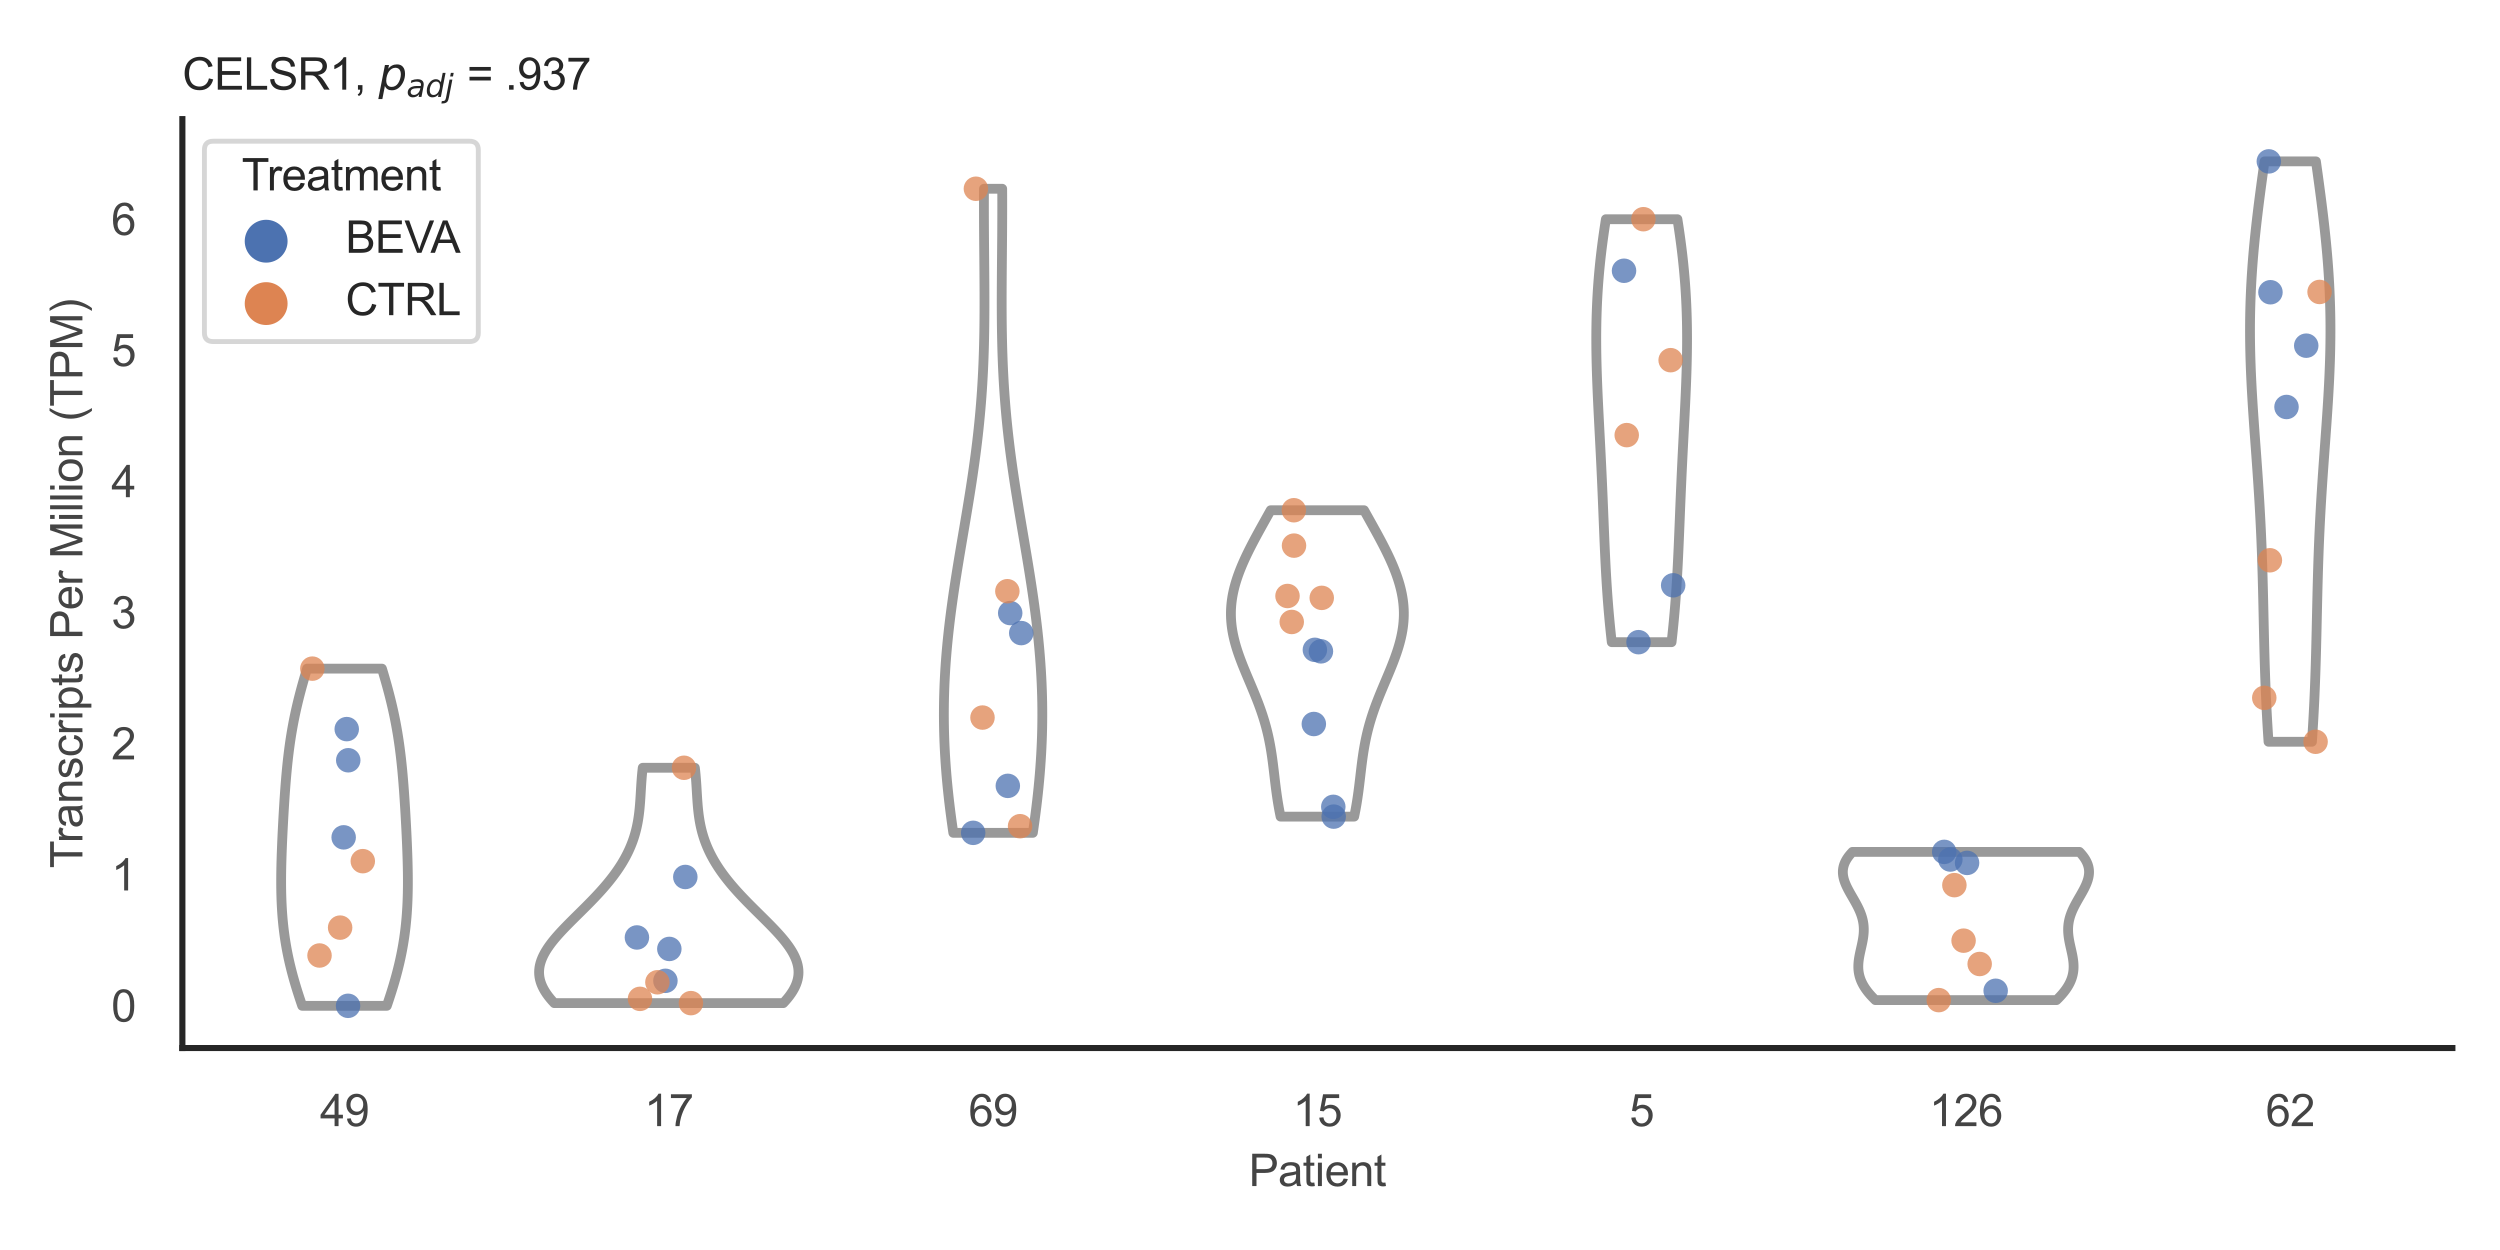<?xml version="1.0" encoding="utf-8" standalone="no"?>
<!DOCTYPE svg PUBLIC "-//W3C//DTD SVG 1.1//EN"
  "http://www.w3.org/Graphics/SVG/1.1/DTD/svg11.dtd">
<svg xmlns:xlink="http://www.w3.org/1999/xlink" width="510.236pt" height="255.118pt" viewBox="0 0 510.236 255.118" xmlns="http://www.w3.org/2000/svg" version="1.1">
 <defs>
  <style type="text/css">*{stroke-linejoin: round; stroke-linecap: butt}</style>
 </defs>
 <g id="figure_1">
  <g id="patch_1">
   <path d="M 0 255.118 
L 510.236 255.118 
L 510.236 0 
L 0 0 
z
" style="fill: #ffffff"/>
  </g>
  <g id="axes_1">
   <g id="patch_2">
    <path d="M 37.22 213.898 
L 500.516 213.898 
L 500.516 24.32 
L 37.22 24.32 
z
" style="fill: #ffffff"/>
   </g>
   <g id="matplotlib.axis_1">
    <g id="xtick_1">
     <g id="text_1">
      <!-- 49 -->
      <g style="fill: #444444" transform="translate(65.308 229.84)scale(0.09 -0.09)">
       <defs>
        <path id="ArialMT-34" d="M 2069 0 
L 2069 1097 
L 81 1097 
L 81 1613 
L 2172 4581 
L 2631 4581 
L 2631 1613 
L 3250 1613 
L 3250 1097 
L 2631 1097 
L 2631 0 
L 2069 0 
z
M 2069 1613 
L 2069 3678 
L 634 1613 
L 2069 1613 
z
" transform="scale(0.016)"/>
        <path id="ArialMT-39" d="M 350 1059 
L 891 1109 
Q 959 728 1153 556 
Q 1347 384 1650 384 
Q 1909 384 2104 503 
Q 2300 622 2425 820 
Q 2550 1019 2634 1356 
Q 2719 1694 2719 2044 
Q 2719 2081 2716 2156 
Q 2547 1888 2255 1720 
Q 1963 1553 1622 1553 
Q 1053 1553 659 1965 
Q 266 2378 266 3053 
Q 266 3750 677 4175 
Q 1088 4600 1706 4600 
Q 2153 4600 2523 4359 
Q 2894 4119 3086 3673 
Q 3278 3228 3278 2384 
Q 3278 1506 3087 986 
Q 2897 466 2520 194 
Q 2144 -78 1638 -78 
Q 1100 -78 759 220 
Q 419 519 350 1059 
z
M 2653 3081 
Q 2653 3566 2395 3850 
Q 2138 4134 1775 4134 
Q 1400 4134 1122 3828 
Q 844 3522 844 3034 
Q 844 2597 1108 2323 
Q 1372 2050 1759 2050 
Q 2150 2050 2401 2323 
Q 2653 2597 2653 3081 
z
" transform="scale(0.016)"/>
       </defs>
       <use xlink:href="#ArialMT-34"/>
       <use xlink:href="#ArialMT-39" x="55.615"/>
      </g>
     </g>
    </g>
    <g id="xtick_2">
     <g id="text_2">
      <!-- 17 -->
      <g style="fill: #444444" transform="translate(131.493 229.84)scale(0.09 -0.09)">
       <defs>
        <path id="ArialMT-31" d="M 2384 0 
L 1822 0 
L 1822 3584 
Q 1619 3391 1289 3197 
Q 959 3003 697 2906 
L 697 3450 
Q 1169 3672 1522 3987 
Q 1875 4303 2022 4600 
L 2384 4600 
L 2384 0 
z
" transform="scale(0.016)"/>
        <path id="ArialMT-37" d="M 303 3981 
L 303 4522 
L 3269 4522 
L 3269 4084 
Q 2831 3619 2401 2847 
Q 1972 2075 1738 1259 
Q 1569 684 1522 0 
L 944 0 
Q 953 541 1156 1306 
Q 1359 2072 1739 2783 
Q 2119 3494 2547 3981 
L 303 3981 
z
" transform="scale(0.016)"/>
       </defs>
       <use xlink:href="#ArialMT-31"/>
       <use xlink:href="#ArialMT-37" x="55.615"/>
      </g>
     </g>
    </g>
    <g id="xtick_3">
     <g id="text_3">
      <!-- 69 -->
      <g style="fill: #444444" transform="translate(197.678 229.84)scale(0.09 -0.09)">
       <defs>
        <path id="ArialMT-36" d="M 3184 3459 
L 2625 3416 
Q 2550 3747 2413 3897 
Q 2184 4138 1850 4138 
Q 1581 4138 1378 3988 
Q 1113 3794 959 3422 
Q 806 3050 800 2363 
Q 1003 2672 1297 2822 
Q 1591 2972 1913 2972 
Q 2475 2972 2870 2558 
Q 3266 2144 3266 1488 
Q 3266 1056 3080 686 
Q 2894 316 2569 119 
Q 2244 -78 1831 -78 
Q 1128 -78 684 439 
Q 241 956 241 2144 
Q 241 3472 731 4075 
Q 1159 4600 1884 4600 
Q 2425 4600 2770 4297 
Q 3116 3994 3184 3459 
z
M 888 1484 
Q 888 1194 1011 928 
Q 1134 663 1356 523 
Q 1578 384 1822 384 
Q 2178 384 2434 671 
Q 2691 959 2691 1453 
Q 2691 1928 2437 2201 
Q 2184 2475 1800 2475 
Q 1419 2475 1153 2201 
Q 888 1928 888 1484 
z
" transform="scale(0.016)"/>
       </defs>
       <use xlink:href="#ArialMT-36"/>
       <use xlink:href="#ArialMT-39" x="55.615"/>
      </g>
     </g>
    </g>
    <g id="xtick_4">
     <g id="text_4">
      <!-- 15 -->
      <g style="fill: #444444" transform="translate(263.863 229.84)scale(0.09 -0.09)">
       <defs>
        <path id="ArialMT-35" d="M 266 1200 
L 856 1250 
Q 922 819 1161 601 
Q 1400 384 1738 384 
Q 2144 384 2425 690 
Q 2706 997 2706 1503 
Q 2706 1984 2436 2262 
Q 2166 2541 1728 2541 
Q 1456 2541 1237 2417 
Q 1019 2294 894 2097 
L 366 2166 
L 809 4519 
L 3088 4519 
L 3088 3981 
L 1259 3981 
L 1013 2750 
Q 1425 3038 1878 3038 
Q 2478 3038 2890 2622 
Q 3303 2206 3303 1553 
Q 3303 931 2941 478 
Q 2500 -78 1738 -78 
Q 1113 -78 717 272 
Q 322 622 266 1200 
z
" transform="scale(0.016)"/>
       </defs>
       <use xlink:href="#ArialMT-31"/>
       <use xlink:href="#ArialMT-35" x="55.615"/>
      </g>
     </g>
    </g>
    <g id="xtick_5">
     <g id="text_5">
      <!-- 5 -->
      <g style="fill: #444444" transform="translate(332.551 229.84)scale(0.09 -0.09)">
       <use xlink:href="#ArialMT-35"/>
      </g>
     </g>
    </g>
    <g id="xtick_6">
     <g id="text_6">
      <!-- 126 -->
      <g style="fill: #444444" transform="translate(393.731 229.84)scale(0.09 -0.09)">
       <defs>
        <path id="ArialMT-32" d="M 3222 541 
L 3222 0 
L 194 0 
Q 188 203 259 391 
Q 375 700 629 1000 
Q 884 1300 1366 1694 
Q 2113 2306 2375 2664 
Q 2638 3022 2638 3341 
Q 2638 3675 2398 3904 
Q 2159 4134 1775 4134 
Q 1369 4134 1125 3890 
Q 881 3647 878 3216 
L 300 3275 
Q 359 3922 746 4261 
Q 1134 4600 1788 4600 
Q 2447 4600 2831 4234 
Q 3216 3869 3216 3328 
Q 3216 3053 3103 2787 
Q 2991 2522 2730 2228 
Q 2469 1934 1863 1422 
Q 1356 997 1212 845 
Q 1069 694 975 541 
L 3222 541 
z
" transform="scale(0.016)"/>
       </defs>
       <use xlink:href="#ArialMT-31"/>
       <use xlink:href="#ArialMT-32" x="55.615"/>
       <use xlink:href="#ArialMT-36" x="111.23"/>
      </g>
     </g>
    </g>
    <g id="xtick_7">
     <g id="text_7">
      <!-- 62 -->
      <g style="fill: #444444" transform="translate(462.419 229.84)scale(0.09 -0.09)">
       <use xlink:href="#ArialMT-36"/>
       <use xlink:href="#ArialMT-32" x="55.615"/>
      </g>
     </g>
    </g>
    <g id="text_8">
     <!-- Patient -->
     <g style="fill: #444444" transform="translate(254.859 242.071)scale(0.09 -0.09)">
      <defs>
       <path id="ArialMT-50" d="M 494 0 
L 494 4581 
L 2222 4581 
Q 2678 4581 2919 4538 
Q 3256 4481 3484 4323 
Q 3713 4166 3852 3881 
Q 3991 3597 3991 3256 
Q 3991 2672 3619 2267 
Q 3247 1863 2275 1863 
L 1100 1863 
L 1100 0 
L 494 0 
z
M 1100 2403 
L 2284 2403 
Q 2872 2403 3119 2622 
Q 3366 2841 3366 3238 
Q 3366 3525 3220 3729 
Q 3075 3934 2838 4000 
Q 2684 4041 2272 4041 
L 1100 4041 
L 1100 2403 
z
" transform="scale(0.016)"/>
       <path id="ArialMT-61" d="M 2588 409 
Q 2275 144 1986 34 
Q 1697 -75 1366 -75 
Q 819 -75 525 192 
Q 231 459 231 875 
Q 231 1119 342 1320 
Q 453 1522 633 1644 
Q 813 1766 1038 1828 
Q 1203 1872 1538 1913 
Q 2219 1994 2541 2106 
Q 2544 2222 2544 2253 
Q 2544 2597 2384 2738 
Q 2169 2928 1744 2928 
Q 1347 2928 1158 2789 
Q 969 2650 878 2297 
L 328 2372 
Q 403 2725 575 2942 
Q 747 3159 1072 3276 
Q 1397 3394 1825 3394 
Q 2250 3394 2515 3294 
Q 2781 3194 2906 3042 
Q 3031 2891 3081 2659 
Q 3109 2516 3109 2141 
L 3109 1391 
Q 3109 606 3145 398 
Q 3181 191 3288 0 
L 2700 0 
Q 2613 175 2588 409 
z
M 2541 1666 
Q 2234 1541 1622 1453 
Q 1275 1403 1131 1340 
Q 988 1278 909 1158 
Q 831 1038 831 891 
Q 831 666 1001 516 
Q 1172 366 1500 366 
Q 1825 366 2078 508 
Q 2331 650 2450 897 
Q 2541 1088 2541 1459 
L 2541 1666 
z
" transform="scale(0.016)"/>
       <path id="ArialMT-74" d="M 1650 503 
L 1731 6 
Q 1494 -44 1306 -44 
Q 1000 -44 831 53 
Q 663 150 594 308 
Q 525 466 525 972 
L 525 2881 
L 113 2881 
L 113 3319 
L 525 3319 
L 525 4141 
L 1084 4478 
L 1084 3319 
L 1650 3319 
L 1650 2881 
L 1084 2881 
L 1084 941 
Q 1084 700 1114 631 
Q 1144 563 1211 522 
Q 1278 481 1403 481 
Q 1497 481 1650 503 
z
" transform="scale(0.016)"/>
       <path id="ArialMT-69" d="M 425 3934 
L 425 4581 
L 988 4581 
L 988 3934 
L 425 3934 
z
M 425 0 
L 425 3319 
L 988 3319 
L 988 0 
L 425 0 
z
" transform="scale(0.016)"/>
       <path id="ArialMT-65" d="M 2694 1069 
L 3275 997 
Q 3138 488 2766 206 
Q 2394 -75 1816 -75 
Q 1088 -75 661 373 
Q 234 822 234 1631 
Q 234 2469 665 2931 
Q 1097 3394 1784 3394 
Q 2450 3394 2872 2941 
Q 3294 2488 3294 1666 
Q 3294 1616 3291 1516 
L 816 1516 
Q 847 969 1125 678 
Q 1403 388 1819 388 
Q 2128 388 2347 550 
Q 2566 713 2694 1069 
z
M 847 1978 
L 2700 1978 
Q 2663 2397 2488 2606 
Q 2219 2931 1791 2931 
Q 1403 2931 1139 2672 
Q 875 2413 847 1978 
z
" transform="scale(0.016)"/>
       <path id="ArialMT-6e" d="M 422 0 
L 422 3319 
L 928 3319 
L 928 2847 
Q 1294 3394 1984 3394 
Q 2284 3394 2536 3286 
Q 2788 3178 2913 3003 
Q 3038 2828 3088 2588 
Q 3119 2431 3119 2041 
L 3119 0 
L 2556 0 
L 2556 2019 
Q 2556 2363 2490 2533 
Q 2425 2703 2258 2804 
Q 2091 2906 1866 2906 
Q 1506 2906 1245 2678 
Q 984 2450 984 1813 
L 984 0 
L 422 0 
z
" transform="scale(0.016)"/>
      </defs>
      <use xlink:href="#ArialMT-50"/>
      <use xlink:href="#ArialMT-61" x="66.699"/>
      <use xlink:href="#ArialMT-74" x="122.314"/>
      <use xlink:href="#ArialMT-69" x="150.098"/>
      <use xlink:href="#ArialMT-65" x="172.314"/>
      <use xlink:href="#ArialMT-6e" x="227.93"/>
      <use xlink:href="#ArialMT-74" x="283.545"/>
     </g>
    </g>
   </g>
   <g id="matplotlib.axis_2">
    <g id="ytick_1">
     <g id="text_9">
      <!-- 0 -->
      <g style="fill: #444444" transform="translate(22.715 208.502)scale(0.09 -0.09)">
       <defs>
        <path id="ArialMT-30" d="M 266 2259 
Q 266 3072 433 3567 
Q 600 4063 929 4331 
Q 1259 4600 1759 4600 
Q 2128 4600 2406 4451 
Q 2684 4303 2865 4023 
Q 3047 3744 3150 3342 
Q 3253 2941 3253 2259 
Q 3253 1453 3087 958 
Q 2922 463 2592 192 
Q 2263 -78 1759 -78 
Q 1097 -78 719 397 
Q 266 969 266 2259 
z
M 844 2259 
Q 844 1131 1108 757 
Q 1372 384 1759 384 
Q 2147 384 2411 759 
Q 2675 1134 2675 2259 
Q 2675 3391 2411 3762 
Q 2147 4134 1753 4134 
Q 1366 4134 1134 3806 
Q 844 3388 844 2259 
z
" transform="scale(0.016)"/>
       </defs>
       <use xlink:href="#ArialMT-30"/>
      </g>
     </g>
    </g>
    <g id="ytick_2">
     <g id="text_10">
      <!-- 1 -->
      <g style="fill: #444444" transform="translate(22.715 181.745)scale(0.09 -0.09)">
       <use xlink:href="#ArialMT-31"/>
      </g>
     </g>
    </g>
    <g id="ytick_3">
     <g id="text_11">
      <!-- 2 -->
      <g style="fill: #444444" transform="translate(22.715 154.988)scale(0.09 -0.09)">
       <use xlink:href="#ArialMT-32"/>
      </g>
     </g>
    </g>
    <g id="ytick_4">
     <g id="text_12">
      <!-- 3 -->
      <g style="fill: #444444" transform="translate(22.715 128.231)scale(0.09 -0.09)">
       <defs>
        <path id="ArialMT-33" d="M 269 1209 
L 831 1284 
Q 928 806 1161 595 
Q 1394 384 1728 384 
Q 2125 384 2398 659 
Q 2672 934 2672 1341 
Q 2672 1728 2419 1979 
Q 2166 2231 1775 2231 
Q 1616 2231 1378 2169 
L 1441 2663 
Q 1497 2656 1531 2656 
Q 1891 2656 2178 2843 
Q 2466 3031 2466 3422 
Q 2466 3731 2256 3934 
Q 2047 4138 1716 4138 
Q 1388 4138 1169 3931 
Q 950 3725 888 3313 
L 325 3413 
Q 428 3978 793 4289 
Q 1159 4600 1703 4600 
Q 2078 4600 2393 4439 
Q 2709 4278 2876 4000 
Q 3044 3722 3044 3409 
Q 3044 3113 2884 2869 
Q 2725 2625 2413 2481 
Q 2819 2388 3044 2092 
Q 3269 1797 3269 1353 
Q 3269 753 2831 336 
Q 2394 -81 1725 -81 
Q 1122 -81 723 278 
Q 325 638 269 1209 
z
" transform="scale(0.016)"/>
       </defs>
       <use xlink:href="#ArialMT-33"/>
      </g>
     </g>
    </g>
    <g id="ytick_5">
     <g id="text_13">
      <!-- 4 -->
      <g style="fill: #444444" transform="translate(22.715 101.474)scale(0.09 -0.09)">
       <use xlink:href="#ArialMT-34"/>
      </g>
     </g>
    </g>
    <g id="ytick_6">
     <g id="text_14">
      <!-- 5 -->
      <g style="fill: #444444" transform="translate(22.715 74.717)scale(0.09 -0.09)">
       <use xlink:href="#ArialMT-35"/>
      </g>
     </g>
    </g>
    <g id="ytick_7">
     <g id="text_15">
      <!-- 6 -->
      <g style="fill: #444444" transform="translate(22.715 47.96)scale(0.09 -0.09)">
       <use xlink:href="#ArialMT-36"/>
      </g>
     </g>
    </g>
    <g id="text_16">
     <!-- Transcripts Per Million (TPM) -->
     <g style="fill: #444444" transform="translate(16.821 177.194)rotate(-90)scale(0.09 -0.09)">
      <defs>
       <path id="ArialMT-54" d="M 1659 0 
L 1659 4041 
L 150 4041 
L 150 4581 
L 3781 4581 
L 3781 4041 
L 2266 4041 
L 2266 0 
L 1659 0 
z
" transform="scale(0.016)"/>
       <path id="ArialMT-72" d="M 416 0 
L 416 3319 
L 922 3319 
L 922 2816 
Q 1116 3169 1280 3281 
Q 1444 3394 1641 3394 
Q 1925 3394 2219 3213 
L 2025 2691 
Q 1819 2813 1613 2813 
Q 1428 2813 1281 2702 
Q 1134 2591 1072 2394 
Q 978 2094 978 1738 
L 978 0 
L 416 0 
z
" transform="scale(0.016)"/>
       <path id="ArialMT-73" d="M 197 991 
L 753 1078 
Q 800 744 1014 566 
Q 1228 388 1613 388 
Q 2000 388 2187 545 
Q 2375 703 2375 916 
Q 2375 1106 2209 1216 
Q 2094 1291 1634 1406 
Q 1016 1563 777 1677 
Q 538 1791 414 1992 
Q 291 2194 291 2438 
Q 291 2659 392 2848 
Q 494 3038 669 3163 
Q 800 3259 1026 3326 
Q 1253 3394 1513 3394 
Q 1903 3394 2198 3281 
Q 2494 3169 2634 2976 
Q 2775 2784 2828 2463 
L 2278 2388 
Q 2241 2644 2061 2787 
Q 1881 2931 1553 2931 
Q 1166 2931 1000 2803 
Q 834 2675 834 2503 
Q 834 2394 903 2306 
Q 972 2216 1119 2156 
Q 1203 2125 1616 2013 
Q 2213 1853 2448 1751 
Q 2684 1650 2818 1456 
Q 2953 1263 2953 975 
Q 2953 694 2789 445 
Q 2625 197 2315 61 
Q 2006 -75 1616 -75 
Q 969 -75 630 194 
Q 291 463 197 991 
z
" transform="scale(0.016)"/>
       <path id="ArialMT-63" d="M 2588 1216 
L 3141 1144 
Q 3050 572 2676 248 
Q 2303 -75 1759 -75 
Q 1078 -75 664 370 
Q 250 816 250 1647 
Q 250 2184 428 2587 
Q 606 2991 970 3192 
Q 1334 3394 1763 3394 
Q 2303 3394 2647 3120 
Q 2991 2847 3088 2344 
L 2541 2259 
Q 2463 2594 2264 2762 
Q 2066 2931 1784 2931 
Q 1359 2931 1093 2626 
Q 828 2322 828 1663 
Q 828 994 1084 691 
Q 1341 388 1753 388 
Q 2084 388 2306 591 
Q 2528 794 2588 1216 
z
" transform="scale(0.016)"/>
       <path id="ArialMT-70" d="M 422 -1272 
L 422 3319 
L 934 3319 
L 934 2888 
Q 1116 3141 1344 3267 
Q 1572 3394 1897 3394 
Q 2322 3394 2647 3175 
Q 2972 2956 3137 2557 
Q 3303 2159 3303 1684 
Q 3303 1175 3120 767 
Q 2938 359 2589 142 
Q 2241 -75 1856 -75 
Q 1575 -75 1351 44 
Q 1128 163 984 344 
L 984 -1272 
L 422 -1272 
z
M 931 1641 
Q 931 1000 1190 694 
Q 1450 388 1819 388 
Q 2194 388 2461 705 
Q 2728 1022 2728 1688 
Q 2728 2322 2467 2637 
Q 2206 2953 1844 2953 
Q 1484 2953 1207 2617 
Q 931 2281 931 1641 
z
" transform="scale(0.016)"/>
       <path id="ArialMT-20" transform="scale(0.016)"/>
       <path id="ArialMT-4d" d="M 475 0 
L 475 4581 
L 1388 4581 
L 2472 1338 
Q 2622 884 2691 659 
Q 2769 909 2934 1394 
L 4031 4581 
L 4847 4581 
L 4847 0 
L 4263 0 
L 4263 3834 
L 2931 0 
L 2384 0 
L 1059 3900 
L 1059 0 
L 475 0 
z
" transform="scale(0.016)"/>
       <path id="ArialMT-6c" d="M 409 0 
L 409 4581 
L 972 4581 
L 972 0 
L 409 0 
z
" transform="scale(0.016)"/>
       <path id="ArialMT-6f" d="M 213 1659 
Q 213 2581 725 3025 
Q 1153 3394 1769 3394 
Q 2453 3394 2887 2945 
Q 3322 2497 3322 1706 
Q 3322 1066 3130 698 
Q 2938 331 2570 128 
Q 2203 -75 1769 -75 
Q 1072 -75 642 372 
Q 213 819 213 1659 
z
M 791 1659 
Q 791 1022 1069 705 
Q 1347 388 1769 388 
Q 2188 388 2466 706 
Q 2744 1025 2744 1678 
Q 2744 2294 2464 2611 
Q 2184 2928 1769 2928 
Q 1347 2928 1069 2612 
Q 791 2297 791 1659 
z
" transform="scale(0.016)"/>
       <path id="ArialMT-28" d="M 1497 -1347 
Q 1031 -759 709 28 
Q 388 816 388 1659 
Q 388 2403 628 3084 
Q 909 3875 1497 4659 
L 1900 4659 
Q 1522 4009 1400 3731 
Q 1209 3300 1100 2831 
Q 966 2247 966 1656 
Q 966 153 1900 -1347 
L 1497 -1347 
z
" transform="scale(0.016)"/>
       <path id="ArialMT-29" d="M 791 -1347 
L 388 -1347 
Q 1322 153 1322 1656 
Q 1322 2244 1188 2822 
Q 1081 3291 891 3722 
Q 769 4003 388 4659 
L 791 4659 
Q 1378 3875 1659 3084 
Q 1900 2403 1900 1659 
Q 1900 816 1576 28 
Q 1253 -759 791 -1347 
z
" transform="scale(0.016)"/>
      </defs>
      <use xlink:href="#ArialMT-54"/>
      <use xlink:href="#ArialMT-72" x="57.334"/>
      <use xlink:href="#ArialMT-61" x="90.635"/>
      <use xlink:href="#ArialMT-6e" x="146.25"/>
      <use xlink:href="#ArialMT-73" x="201.865"/>
      <use xlink:href="#ArialMT-63" x="251.865"/>
      <use xlink:href="#ArialMT-72" x="301.865"/>
      <use xlink:href="#ArialMT-69" x="335.166"/>
      <use xlink:href="#ArialMT-70" x="357.383"/>
      <use xlink:href="#ArialMT-74" x="412.998"/>
      <use xlink:href="#ArialMT-73" x="440.781"/>
      <use xlink:href="#ArialMT-20" x="490.781"/>
      <use xlink:href="#ArialMT-50" x="518.564"/>
      <use xlink:href="#ArialMT-65" x="585.264"/>
      <use xlink:href="#ArialMT-72" x="640.879"/>
      <use xlink:href="#ArialMT-20" x="674.18"/>
      <use xlink:href="#ArialMT-4d" x="701.963"/>
      <use xlink:href="#ArialMT-69" x="785.264"/>
      <use xlink:href="#ArialMT-6c" x="807.48"/>
      <use xlink:href="#ArialMT-6c" x="829.697"/>
      <use xlink:href="#ArialMT-69" x="851.914"/>
      <use xlink:href="#ArialMT-6f" x="874.131"/>
      <use xlink:href="#ArialMT-6e" x="929.746"/>
      <use xlink:href="#ArialMT-20" x="985.361"/>
      <use xlink:href="#ArialMT-28" x="1013.145"/>
      <use xlink:href="#ArialMT-54" x="1046.445"/>
      <use xlink:href="#ArialMT-50" x="1107.529"/>
      <use xlink:href="#ArialMT-4d" x="1174.229"/>
      <use xlink:href="#ArialMT-29" x="1257.529"/>
     </g>
    </g>
   </g>
   <g id="PolyCollection_1">
    <defs>
     <path id="m42a4489b5c" d="M 78.949 -49.837 
L 61.677 -49.837 
L 61.44 -50.532 
L 61.208 -51.227 
L 60.98 -51.923 
L 60.757 -52.618 
L 60.54 -53.313 
L 60.329 -54.008 
L 60.124 -54.703 
L 59.925 -55.398 
L 59.733 -56.093 
L 59.549 -56.788 
L 59.372 -57.484 
L 59.202 -58.179 
L 59.04 -58.874 
L 58.886 -59.569 
L 58.74 -60.264 
L 58.602 -60.959 
L 58.472 -61.654 
L 58.351 -62.349 
L 58.237 -63.045 
L 58.131 -63.74 
L 58.033 -64.435 
L 57.943 -65.13 
L 57.86 -65.825 
L 57.785 -66.52 
L 57.717 -67.215 
L 57.656 -67.91 
L 57.602 -68.606 
L 57.555 -69.301 
L 57.514 -69.996 
L 57.479 -70.691 
L 57.449 -71.386 
L 57.426 -72.081 
L 57.407 -72.776 
L 57.394 -73.471 
L 57.385 -74.167 
L 57.381 -74.862 
L 57.381 -75.557 
L 57.385 -76.252 
L 57.392 -76.947 
L 57.403 -77.642 
L 57.417 -78.337 
L 57.433 -79.032 
L 57.453 -79.728 
L 57.474 -80.423 
L 57.498 -81.118 
L 57.524 -81.813 
L 57.552 -82.508 
L 57.581 -83.203 
L 57.612 -83.898 
L 57.644 -84.593 
L 57.678 -85.289 
L 57.713 -85.984 
L 57.749 -86.679 
L 57.786 -87.374 
L 57.824 -88.069 
L 57.863 -88.764 
L 57.904 -89.459 
L 57.946 -90.154 
L 57.989 -90.85 
L 58.033 -91.545 
L 58.079 -92.24 
L 58.126 -92.935 
L 58.175 -93.63 
L 58.227 -94.325 
L 58.28 -95.02 
L 58.336 -95.715 
L 58.394 -96.411 
L 58.455 -97.106 
L 58.519 -97.801 
L 58.586 -98.496 
L 58.656 -99.191 
L 58.731 -99.886 
L 58.809 -100.581 
L 58.892 -101.276 
L 58.979 -101.972 
L 59.071 -102.667 
L 59.167 -103.362 
L 59.269 -104.057 
L 59.376 -104.752 
L 59.488 -105.447 
L 59.606 -106.142 
L 59.73 -106.837 
L 59.859 -107.533 
L 59.994 -108.228 
L 60.135 -108.923 
L 60.282 -109.618 
L 60.435 -110.313 
L 60.594 -111.008 
L 60.758 -111.703 
L 60.928 -112.398 
L 61.103 -113.094 
L 61.284 -113.789 
L 61.469 -114.484 
L 61.659 -115.179 
L 61.854 -115.874 
L 62.053 -116.569 
L 62.256 -117.264 
L 62.463 -117.959 
L 62.672 -118.655 
L 77.953 -118.655 
L 77.953 -118.655 
L 78.163 -117.959 
L 78.369 -117.264 
L 78.572 -116.569 
L 78.771 -115.874 
L 78.966 -115.179 
L 79.156 -114.484 
L 79.342 -113.789 
L 79.522 -113.094 
L 79.697 -112.398 
L 79.867 -111.703 
L 80.031 -111.008 
L 80.19 -110.313 
L 80.343 -109.618 
L 80.49 -108.923 
L 80.631 -108.228 
L 80.766 -107.533 
L 80.895 -106.837 
L 81.019 -106.142 
L 81.137 -105.447 
L 81.249 -104.752 
L 81.356 -104.057 
L 81.458 -103.362 
L 81.555 -102.667 
L 81.646 -101.972 
L 81.733 -101.276 
L 81.816 -100.581 
L 81.894 -99.886 
L 81.969 -99.191 
L 82.039 -98.496 
L 82.107 -97.801 
L 82.171 -97.106 
L 82.231 -96.411 
L 82.29 -95.715 
L 82.345 -95.02 
L 82.399 -94.325 
L 82.45 -93.63 
L 82.499 -92.935 
L 82.546 -92.24 
L 82.592 -91.545 
L 82.637 -90.85 
L 82.68 -90.154 
L 82.721 -89.459 
L 82.762 -88.764 
L 82.801 -88.069 
L 82.839 -87.374 
L 82.877 -86.679 
L 82.913 -85.984 
L 82.947 -85.289 
L 82.981 -84.593 
L 83.013 -83.898 
L 83.044 -83.203 
L 83.073 -82.508 
L 83.101 -81.813 
L 83.127 -81.118 
L 83.151 -80.423 
L 83.173 -79.728 
L 83.192 -79.032 
L 83.208 -78.337 
L 83.222 -77.642 
L 83.233 -76.947 
L 83.24 -76.252 
L 83.244 -75.557 
L 83.244 -74.862 
L 83.24 -74.167 
L 83.231 -73.471 
L 83.218 -72.776 
L 83.199 -72.081 
L 83.176 -71.386 
L 83.147 -70.691 
L 83.112 -69.996 
L 83.07 -69.301 
L 83.023 -68.606 
L 82.969 -67.91 
L 82.908 -67.215 
L 82.84 -66.52 
L 82.765 -65.825 
L 82.682 -65.13 
L 82.592 -64.435 
L 82.494 -63.74 
L 82.388 -63.045 
L 82.275 -62.349 
L 82.153 -61.654 
L 82.023 -60.959 
L 81.885 -60.264 
L 81.739 -59.569 
L 81.585 -58.874 
L 81.423 -58.179 
L 81.253 -57.484 
L 81.076 -56.788 
L 80.892 -56.093 
L 80.7 -55.398 
L 80.502 -54.703 
L 80.296 -54.008 
L 80.085 -53.313 
L 79.868 -52.618 
L 79.645 -51.923 
L 79.417 -51.227 
L 79.185 -50.532 
L 78.949 -49.837 
z
" style="stroke: #999999; stroke-width: 2"/>
    </defs>
    <g clip-path="url(#p305fe1db3e)">
     <use xlink:href="#m42a4489b5c" x="0" y="255.118" style="fill: #ffffff; stroke: #999999; stroke-width: 2"/>
    </g>
   </g>
   <g id="PolyCollection_2">
    <defs>
     <path id="m2c60912164" d="M 159.867 -50.385 
L 113.129 -50.385 
L 112.684 -50.87 
L 112.27 -51.356 
L 111.887 -51.841 
L 111.537 -52.326 
L 111.222 -52.811 
L 110.942 -53.296 
L 110.699 -53.782 
L 110.492 -54.267 
L 110.323 -54.752 
L 110.191 -55.237 
L 110.098 -55.722 
L 110.042 -56.208 
L 110.024 -56.693 
L 110.043 -57.178 
L 110.098 -57.663 
L 110.189 -58.148 
L 110.315 -58.634 
L 110.474 -59.119 
L 110.666 -59.604 
L 110.889 -60.089 
L 111.142 -60.575 
L 111.423 -61.06 
L 111.731 -61.545 
L 112.063 -62.03 
L 112.418 -62.515 
L 112.794 -63.001 
L 113.19 -63.486 
L 113.604 -63.971 
L 114.033 -64.456 
L 114.475 -64.941 
L 114.93 -65.427 
L 115.395 -65.912 
L 115.869 -66.397 
L 116.349 -66.882 
L 116.834 -67.367 
L 117.322 -67.853 
L 117.813 -68.338 
L 118.304 -68.823 
L 118.794 -69.308 
L 119.282 -69.793 
L 119.766 -70.278 
L 120.246 -70.764 
L 120.721 -71.249 
L 121.189 -71.734 
L 121.649 -72.219 
L 122.101 -72.704 
L 122.545 -73.19 
L 122.978 -73.675 
L 123.402 -74.16 
L 123.814 -74.645 
L 124.216 -75.131 
L 124.606 -75.616 
L 124.984 -76.101 
L 125.349 -76.586 
L 125.702 -77.071 
L 126.042 -77.557 
L 126.37 -78.042 
L 126.684 -78.527 
L 126.985 -79.012 
L 127.272 -79.497 
L 127.547 -79.983 
L 127.808 -80.468 
L 128.055 -80.953 
L 128.29 -81.438 
L 128.511 -81.923 
L 128.72 -82.409 
L 128.915 -82.894 
L 129.099 -83.379 
L 129.269 -83.864 
L 129.428 -84.349 
L 129.575 -84.835 
L 129.71 -85.32 
L 129.835 -85.805 
L 129.949 -86.29 
L 130.052 -86.775 
L 130.147 -87.261 
L 130.232 -87.746 
L 130.308 -88.231 
L 130.377 -88.716 
L 130.439 -89.201 
L 130.494 -89.687 
L 130.543 -90.172 
L 130.587 -90.657 
L 130.627 -91.142 
L 130.663 -91.627 
L 130.696 -92.113 
L 130.727 -92.598 
L 130.757 -93.083 
L 130.785 -93.568 
L 130.814 -94.053 
L 130.844 -94.539 
L 130.874 -95.024 
L 130.907 -95.509 
L 130.943 -95.994 
L 130.981 -96.479 
L 131.023 -96.965 
L 131.069 -97.45 
L 131.12 -97.935 
L 131.175 -98.42 
L 141.82 -98.42 
L 141.82 -98.42 
L 141.876 -97.935 
L 141.926 -97.45 
L 141.972 -96.965 
L 142.014 -96.479 
L 142.053 -95.994 
L 142.088 -95.509 
L 142.121 -95.024 
L 142.152 -94.539 
L 142.181 -94.053 
L 142.21 -93.568 
L 142.239 -93.083 
L 142.268 -92.598 
L 142.299 -92.113 
L 142.333 -91.627 
L 142.369 -91.142 
L 142.408 -90.657 
L 142.452 -90.172 
L 142.502 -89.687 
L 142.557 -89.201 
L 142.618 -88.716 
L 142.687 -88.231 
L 142.764 -87.746 
L 142.849 -87.261 
L 142.943 -86.775 
L 143.047 -86.29 
L 143.161 -85.805 
L 143.285 -85.32 
L 143.421 -84.835 
L 143.568 -84.349 
L 143.726 -83.864 
L 143.897 -83.379 
L 144.08 -82.894 
L 144.276 -82.409 
L 144.484 -81.923 
L 144.706 -81.438 
L 144.94 -80.953 
L 145.188 -80.468 
L 145.449 -79.983 
L 145.723 -79.497 
L 146.011 -79.012 
L 146.312 -78.527 
L 146.626 -78.042 
L 146.953 -77.557 
L 147.293 -77.071 
L 147.646 -76.586 
L 148.012 -76.101 
L 148.39 -75.616 
L 148.78 -75.131 
L 149.181 -74.645 
L 149.594 -74.16 
L 150.017 -73.675 
L 150.451 -73.19 
L 150.894 -72.704 
L 151.346 -72.219 
L 151.807 -71.734 
L 152.275 -71.249 
L 152.749 -70.764 
L 153.229 -70.278 
L 153.714 -69.793 
L 154.202 -69.308 
L 154.692 -68.823 
L 155.183 -68.338 
L 155.673 -67.853 
L 156.162 -67.367 
L 156.647 -66.882 
L 157.127 -66.397 
L 157.6 -65.912 
L 158.065 -65.427 
L 158.52 -64.941 
L 158.963 -64.456 
L 159.392 -63.971 
L 159.805 -63.486 
L 160.201 -63.001 
L 160.577 -62.515 
L 160.933 -62.03 
L 161.265 -61.545 
L 161.572 -61.06 
L 161.853 -60.575 
L 162.106 -60.089 
L 162.329 -59.604 
L 162.521 -59.119 
L 162.681 -58.634 
L 162.807 -58.148 
L 162.898 -57.663 
L 162.953 -57.178 
L 162.972 -56.693 
L 162.954 -56.208 
L 162.898 -55.722 
L 162.804 -55.237 
L 162.673 -54.752 
L 162.504 -54.267 
L 162.297 -53.782 
L 162.053 -53.296 
L 161.774 -52.811 
L 161.458 -52.326 
L 161.109 -51.841 
L 160.726 -51.356 
L 160.311 -50.87 
L 159.867 -50.385 
z
" style="stroke: #999999; stroke-width: 2"/>
    </defs>
    <g clip-path="url(#p305fe1db3e)">
     <use xlink:href="#m2c60912164" x="0" y="255.118" style="fill: #ffffff; stroke: #999999; stroke-width: 2"/>
    </g>
   </g>
   <g id="PolyCollection_3">
    <defs>
     <path id="m302c80cfa2" d="M 210.801 -85.141 
L 194.565 -85.141 
L 194.374 -86.469 
L 194.19 -87.796 
L 194.014 -89.124 
L 193.847 -90.452 
L 193.689 -91.78 
L 193.541 -93.108 
L 193.403 -94.436 
L 193.276 -95.763 
L 193.159 -97.091 
L 193.054 -98.419 
L 192.96 -99.747 
L 192.877 -101.075 
L 192.807 -102.403 
L 192.748 -103.73 
L 192.702 -105.058 
L 192.668 -106.386 
L 192.647 -107.714 
L 192.637 -109.042 
L 192.641 -110.37 
L 192.656 -111.697 
L 192.684 -113.025 
L 192.725 -114.353 
L 192.777 -115.681 
L 192.842 -117.009 
L 192.918 -118.337 
L 193.006 -119.664 
L 193.106 -120.992 
L 193.217 -122.32 
L 193.338 -123.648 
L 193.47 -124.976 
L 193.612 -126.304 
L 193.764 -127.631 
L 193.924 -128.959 
L 194.094 -130.287 
L 194.272 -131.615 
L 194.457 -132.943 
L 194.649 -134.271 
L 194.848 -135.598 
L 195.053 -136.926 
L 195.263 -138.254 
L 195.477 -139.582 
L 195.694 -140.91 
L 195.915 -142.238 
L 196.138 -143.565 
L 196.362 -144.893 
L 196.587 -146.221 
L 196.812 -147.549 
L 197.036 -148.877 
L 197.258 -150.205 
L 197.478 -151.532 
L 197.695 -152.86 
L 197.909 -154.188 
L 198.118 -155.516 
L 198.322 -156.844 
L 198.52 -158.172 
L 198.712 -159.499 
L 198.898 -160.827 
L 199.077 -162.155 
L 199.248 -163.483 
L 199.411 -164.811 
L 199.566 -166.139 
L 199.712 -167.466 
L 199.85 -168.794 
L 199.979 -170.122 
L 200.099 -171.45 
L 200.21 -172.778 
L 200.312 -174.106 
L 200.406 -175.433 
L 200.49 -176.761 
L 200.566 -178.089 
L 200.634 -179.417 
L 200.693 -180.745 
L 200.745 -182.073 
L 200.79 -183.4 
L 200.827 -184.728 
L 200.857 -186.056 
L 200.882 -187.384 
L 200.9 -188.712 
L 200.913 -190.04 
L 200.922 -191.367 
L 200.926 -192.695 
L 200.926 -194.023 
L 200.924 -195.351 
L 200.918 -196.679 
L 200.91 -198.007 
L 200.901 -199.334 
L 200.89 -200.662 
L 200.879 -201.99 
L 200.867 -203.318 
L 200.856 -204.646 
L 200.845 -205.974 
L 200.835 -207.301 
L 200.827 -208.629 
L 200.82 -209.957 
L 200.816 -211.285 
L 200.814 -212.613 
L 200.814 -213.941 
L 200.817 -215.268 
L 200.823 -216.596 
L 204.543 -216.596 
L 204.543 -216.596 
L 204.549 -215.268 
L 204.552 -213.941 
L 204.552 -212.613 
L 204.55 -211.285 
L 204.545 -209.957 
L 204.539 -208.629 
L 204.531 -207.301 
L 204.521 -205.974 
L 204.51 -204.646 
L 204.499 -203.318 
L 204.487 -201.99 
L 204.476 -200.662 
L 204.465 -199.334 
L 204.456 -198.007 
L 204.448 -196.679 
L 204.442 -195.351 
L 204.439 -194.023 
L 204.44 -192.695 
L 204.444 -191.367 
L 204.452 -190.04 
L 204.466 -188.712 
L 204.484 -187.384 
L 204.509 -186.056 
L 204.539 -184.728 
L 204.576 -183.4 
L 204.621 -182.073 
L 204.672 -180.745 
L 204.732 -179.417 
L 204.8 -178.089 
L 204.876 -176.761 
L 204.96 -175.433 
L 205.054 -174.106 
L 205.156 -172.778 
L 205.267 -171.45 
L 205.387 -170.122 
L 205.516 -168.794 
L 205.654 -167.466 
L 205.8 -166.139 
L 205.955 -164.811 
L 206.118 -163.483 
L 206.289 -162.155 
L 206.468 -160.827 
L 206.653 -159.499 
L 206.846 -158.172 
L 207.044 -156.844 
L 207.248 -155.516 
L 207.457 -154.188 
L 207.671 -152.86 
L 207.888 -151.532 
L 208.108 -150.205 
L 208.33 -148.877 
L 208.554 -147.549 
L 208.779 -146.221 
L 209.004 -144.893 
L 209.228 -143.565 
L 209.451 -142.238 
L 209.672 -140.91 
L 209.889 -139.582 
L 210.103 -138.254 
L 210.313 -136.926 
L 210.518 -135.598 
L 210.716 -134.271 
L 210.909 -132.943 
L 211.094 -131.615 
L 211.272 -130.287 
L 211.441 -128.959 
L 211.602 -127.631 
L 211.754 -126.304 
L 211.896 -124.976 
L 212.028 -123.648 
L 212.149 -122.32 
L 212.26 -120.992 
L 212.359 -119.664 
L 212.448 -118.337 
L 212.524 -117.009 
L 212.589 -115.681 
L 212.641 -114.353 
L 212.681 -113.025 
L 212.71 -111.697 
L 212.725 -110.37 
L 212.728 -109.042 
L 212.719 -107.714 
L 212.698 -106.386 
L 212.664 -105.058 
L 212.617 -103.73 
L 212.559 -102.403 
L 212.488 -101.075 
L 212.406 -99.747 
L 212.312 -98.419 
L 212.207 -97.091 
L 212.09 -95.763 
L 211.963 -94.436 
L 211.825 -93.108 
L 211.677 -91.78 
L 211.519 -90.452 
L 211.352 -89.124 
L 211.176 -87.796 
L 210.992 -86.469 
L 210.801 -85.141 
z
" style="stroke: #999999; stroke-width: 2"/>
    </defs>
    <g clip-path="url(#p305fe1db3e)">
     <use xlink:href="#m302c80cfa2" x="0" y="255.118" style="fill: #ffffff; stroke: #999999; stroke-width: 2"/>
    </g>
   </g>
   <g id="PolyCollection_4">
    <defs>
     <path id="me11617bc07" d="M 276.378 -88.452 
L 261.358 -88.452 
L 261.228 -89.083 
L 261.104 -89.715 
L 260.988 -90.347 
L 260.879 -90.978 
L 260.775 -91.61 
L 260.678 -92.242 
L 260.586 -92.873 
L 260.499 -93.505 
L 260.415 -94.136 
L 260.336 -94.768 
L 260.259 -95.4 
L 260.184 -96.031 
L 260.11 -96.663 
L 260.036 -97.294 
L 259.961 -97.926 
L 259.885 -98.558 
L 259.807 -99.189 
L 259.725 -99.821 
L 259.639 -100.452 
L 259.548 -101.084 
L 259.451 -101.716 
L 259.347 -102.347 
L 259.236 -102.979 
L 259.118 -103.61 
L 258.99 -104.242 
L 258.854 -104.874 
L 258.709 -105.505 
L 258.554 -106.137 
L 258.389 -106.769 
L 258.214 -107.4 
L 258.03 -108.032 
L 257.835 -108.663 
L 257.631 -109.295 
L 257.418 -109.927 
L 257.195 -110.558 
L 256.965 -111.19 
L 256.727 -111.821 
L 256.481 -112.453 
L 256.23 -113.085 
L 255.973 -113.716 
L 255.712 -114.348 
L 255.448 -114.979 
L 255.182 -115.611 
L 254.914 -116.243 
L 254.647 -116.874 
L 254.381 -117.506 
L 254.119 -118.138 
L 253.86 -118.769 
L 253.606 -119.401 
L 253.36 -120.032 
L 253.121 -120.664 
L 252.891 -121.296 
L 252.672 -121.927 
L 252.465 -122.559 
L 252.27 -123.19 
L 252.09 -123.822 
L 251.924 -124.454 
L 251.774 -125.085 
L 251.64 -125.717 
L 251.524 -126.348 
L 251.426 -126.98 
L 251.347 -127.612 
L 251.287 -128.243 
L 251.246 -128.875 
L 251.225 -129.507 
L 251.224 -130.138 
L 251.242 -130.77 
L 251.281 -131.401 
L 251.339 -132.033 
L 251.417 -132.665 
L 251.514 -133.296 
L 251.63 -133.928 
L 251.765 -134.559 
L 251.917 -135.191 
L 252.087 -135.823 
L 252.273 -136.454 
L 252.475 -137.086 
L 252.693 -137.717 
L 252.924 -138.349 
L 253.17 -138.981 
L 253.428 -139.612 
L 253.699 -140.244 
L 253.981 -140.875 
L 254.273 -141.507 
L 254.574 -142.139 
L 254.884 -142.77 
L 255.202 -143.402 
L 255.527 -144.034 
L 255.858 -144.665 
L 256.194 -145.297 
L 256.535 -145.928 
L 256.879 -146.56 
L 257.227 -147.192 
L 257.577 -147.823 
L 257.928 -148.455 
L 258.28 -149.086 
L 258.633 -149.718 
L 258.985 -150.35 
L 259.336 -150.981 
L 278.4 -150.981 
L 278.4 -150.981 
L 278.751 -150.35 
L 279.103 -149.718 
L 279.456 -149.086 
L 279.808 -148.455 
L 280.16 -147.823 
L 280.509 -147.192 
L 280.857 -146.56 
L 281.202 -145.928 
L 281.542 -145.297 
L 281.879 -144.665 
L 282.21 -144.034 
L 282.534 -143.402 
L 282.852 -142.77 
L 283.162 -142.139 
L 283.464 -141.507 
L 283.756 -140.875 
L 284.037 -140.244 
L 284.308 -139.612 
L 284.566 -138.981 
L 284.812 -138.349 
L 285.044 -137.717 
L 285.261 -137.086 
L 285.463 -136.454 
L 285.65 -135.823 
L 285.819 -135.191 
L 285.972 -134.559 
L 286.106 -133.928 
L 286.222 -133.296 
L 286.319 -132.665 
L 286.397 -132.033 
L 286.455 -131.401 
L 286.494 -130.77 
L 286.513 -130.138 
L 286.511 -129.507 
L 286.49 -128.875 
L 286.449 -128.243 
L 286.389 -127.612 
L 286.31 -126.98 
L 286.212 -126.348 
L 286.096 -125.717 
L 285.962 -125.085 
L 285.812 -124.454 
L 285.646 -123.822 
L 285.466 -123.19 
L 285.271 -122.559 
L 285.064 -121.927 
L 284.845 -121.296 
L 284.615 -120.664 
L 284.377 -120.032 
L 284.13 -119.401 
L 283.876 -118.769 
L 283.618 -118.138 
L 283.355 -117.506 
L 283.089 -116.874 
L 282.822 -116.243 
L 282.555 -115.611 
L 282.288 -114.979 
L 282.024 -114.348 
L 281.763 -113.716 
L 281.506 -113.085 
L 281.255 -112.453 
L 281.01 -111.821 
L 280.771 -111.19 
L 280.541 -110.558 
L 280.319 -109.927 
L 280.105 -109.295 
L 279.901 -108.663 
L 279.707 -108.032 
L 279.522 -107.4 
L 279.347 -106.769 
L 279.182 -106.137 
L 279.027 -105.505 
L 278.882 -104.874 
L 278.746 -104.242 
L 278.619 -103.61 
L 278.5 -102.979 
L 278.389 -102.347 
L 278.285 -101.716 
L 278.189 -101.084 
L 278.097 -100.452 
L 278.011 -99.821 
L 277.929 -99.189 
L 277.851 -98.558 
L 277.775 -97.926 
L 277.7 -97.294 
L 277.627 -96.663 
L 277.553 -96.031 
L 277.477 -95.4 
L 277.401 -94.768 
L 277.321 -94.136 
L 277.238 -93.505 
L 277.15 -92.873 
L 277.058 -92.242 
L 276.961 -91.61 
L 276.858 -90.978 
L 276.748 -90.347 
L 276.632 -89.715 
L 276.509 -89.083 
L 276.378 -88.452 
z
" style="stroke: #999999; stroke-width: 2"/>
    </defs>
    <g clip-path="url(#p305fe1db3e)">
     <use xlink:href="#me11617bc07" x="0" y="255.118" style="fill: #ffffff; stroke: #999999; stroke-width: 2"/>
    </g>
   </g>
   <g id="PolyCollection_5">
    <defs>
     <path id="m4a7e4bedb0" d="M 341.157 -124.053 
L 328.949 -124.053 
L 328.852 -124.925 
L 328.758 -125.797 
L 328.668 -126.669 
L 328.581 -127.541 
L 328.497 -128.413 
L 328.417 -129.285 
L 328.34 -130.157 
L 328.266 -131.029 
L 328.196 -131.901 
L 328.128 -132.773 
L 328.064 -133.645 
L 328.003 -134.517 
L 327.945 -135.389 
L 327.889 -136.261 
L 327.837 -137.133 
L 327.786 -138.005 
L 327.738 -138.877 
L 327.692 -139.749 
L 327.648 -140.621 
L 327.605 -141.493 
L 327.564 -142.365 
L 327.525 -143.237 
L 327.486 -144.109 
L 327.449 -144.981 
L 327.413 -145.853 
L 327.377 -146.725 
L 327.341 -147.597 
L 327.306 -148.469 
L 327.271 -149.341 
L 327.236 -150.213 
L 327.201 -151.085 
L 327.165 -151.956 
L 327.129 -152.828 
L 327.093 -153.7 
L 327.056 -154.572 
L 327.018 -155.444 
L 326.98 -156.316 
L 326.941 -157.188 
L 326.901 -158.06 
L 326.86 -158.932 
L 326.819 -159.804 
L 326.777 -160.676 
L 326.734 -161.548 
L 326.691 -162.42 
L 326.647 -163.292 
L 326.602 -164.164 
L 326.557 -165.036 
L 326.512 -165.908 
L 326.466 -166.78 
L 326.421 -167.652 
L 326.376 -168.524 
L 326.331 -169.396 
L 326.286 -170.268 
L 326.242 -171.14 
L 326.199 -172.012 
L 326.157 -172.884 
L 326.116 -173.756 
L 326.077 -174.628 
L 326.039 -175.5 
L 326.003 -176.372 
L 325.969 -177.244 
L 325.937 -178.116 
L 325.908 -178.988 
L 325.881 -179.86 
L 325.858 -180.732 
L 325.837 -181.604 
L 325.82 -182.476 
L 325.806 -183.348 
L 325.796 -184.22 
L 325.79 -185.092 
L 325.788 -185.963 
L 325.79 -186.835 
L 325.797 -187.707 
L 325.808 -188.579 
L 325.824 -189.451 
L 325.844 -190.323 
L 325.87 -191.195 
L 325.901 -192.067 
L 325.937 -192.939 
L 325.978 -193.811 
L 326.024 -194.683 
L 326.076 -195.555 
L 326.133 -196.427 
L 326.196 -197.299 
L 326.264 -198.171 
L 326.337 -199.043 
L 326.416 -199.915 
L 326.501 -200.787 
L 326.59 -201.659 
L 326.685 -202.531 
L 326.785 -203.403 
L 326.89 -204.275 
L 327 -205.147 
L 327.114 -206.019 
L 327.234 -206.891 
L 327.358 -207.763 
L 327.486 -208.635 
L 327.618 -209.507 
L 327.754 -210.379 
L 342.353 -210.379 
L 342.353 -210.379 
L 342.489 -209.507 
L 342.621 -208.635 
L 342.749 -207.763 
L 342.873 -206.891 
L 342.992 -206.019 
L 343.107 -205.147 
L 343.217 -204.275 
L 343.322 -203.403 
L 343.422 -202.531 
L 343.516 -201.659 
L 343.606 -200.787 
L 343.69 -199.915 
L 343.769 -199.043 
L 343.843 -198.171 
L 343.911 -197.299 
L 343.973 -196.427 
L 344.03 -195.555 
L 344.082 -194.683 
L 344.129 -193.811 
L 344.17 -192.939 
L 344.206 -192.067 
L 344.236 -191.195 
L 344.262 -190.323 
L 344.283 -189.451 
L 344.299 -188.579 
L 344.31 -187.707 
L 344.316 -186.835 
L 344.319 -185.963 
L 344.317 -185.092 
L 344.31 -184.22 
L 344.3 -183.348 
L 344.287 -182.476 
L 344.269 -181.604 
L 344.249 -180.732 
L 344.225 -179.86 
L 344.199 -178.988 
L 344.169 -178.116 
L 344.138 -177.244 
L 344.104 -176.372 
L 344.068 -175.5 
L 344.03 -174.628 
L 343.991 -173.756 
L 343.95 -172.884 
L 343.908 -172.012 
L 343.864 -171.14 
L 343.821 -170.268 
L 343.776 -169.396 
L 343.731 -168.524 
L 343.686 -167.652 
L 343.64 -166.78 
L 343.595 -165.908 
L 343.55 -165.036 
L 343.505 -164.164 
L 343.46 -163.292 
L 343.416 -162.42 
L 343.372 -161.548 
L 343.33 -160.676 
L 343.287 -159.804 
L 343.246 -158.932 
L 343.205 -158.06 
L 343.166 -157.188 
L 343.127 -156.316 
L 343.088 -155.444 
L 343.051 -154.572 
L 343.014 -153.7 
L 342.977 -152.828 
L 342.941 -151.956 
L 342.906 -151.085 
L 342.871 -150.213 
L 342.836 -149.341 
L 342.801 -148.469 
L 342.765 -147.597 
L 342.73 -146.725 
L 342.694 -145.853 
L 342.657 -144.981 
L 342.62 -144.109 
L 342.582 -143.237 
L 342.542 -142.365 
L 342.501 -141.493 
L 342.459 -140.621 
L 342.415 -139.749 
L 342.369 -138.877 
L 342.32 -138.005 
L 342.27 -137.133 
L 342.217 -136.261 
L 342.162 -135.389 
L 342.103 -134.517 
L 342.042 -133.645 
L 341.978 -132.773 
L 341.911 -131.901 
L 341.841 -131.029 
L 341.767 -130.157 
L 341.69 -129.285 
L 341.61 -128.413 
L 341.526 -127.541 
L 341.439 -126.669 
L 341.348 -125.797 
L 341.254 -124.925 
L 341.157 -124.053 
z
" style="stroke: #999999; stroke-width: 2"/>
    </defs>
    <g clip-path="url(#p305fe1db3e)">
     <use xlink:href="#m4a7e4bedb0" x="0" y="255.118" style="fill: #ffffff; stroke: #999999; stroke-width: 2"/>
    </g>
   </g>
   <g id="PolyCollection_6">
    <defs>
     <path id="mec7ef2220f" d="M 419.719 -51.001 
L 382.758 -51.001 
L 382.448 -51.307 
L 382.151 -51.612 
L 381.867 -51.918 
L 381.597 -52.223 
L 381.341 -52.529 
L 381.099 -52.835 
L 380.873 -53.14 
L 380.661 -53.446 
L 380.465 -53.751 
L 380.284 -54.057 
L 380.119 -54.363 
L 379.969 -54.668 
L 379.834 -54.974 
L 379.715 -55.279 
L 379.61 -55.585 
L 379.521 -55.891 
L 379.446 -56.196 
L 379.384 -56.502 
L 379.337 -56.807 
L 379.302 -57.113 
L 379.28 -57.419 
L 379.27 -57.724 
L 379.271 -58.03 
L 379.283 -58.335 
L 379.304 -58.641 
L 379.334 -58.947 
L 379.372 -59.252 
L 379.418 -59.558 
L 379.469 -59.863 
L 379.526 -60.169 
L 379.588 -60.475 
L 379.652 -60.78 
L 379.72 -61.086 
L 379.788 -61.391 
L 379.857 -61.697 
L 379.926 -62.003 
L 379.993 -62.308 
L 380.057 -62.614 
L 380.119 -62.92 
L 380.176 -63.225 
L 380.228 -63.531 
L 380.273 -63.836 
L 380.313 -64.142 
L 380.344 -64.448 
L 380.368 -64.753 
L 380.382 -65.059 
L 380.388 -65.364 
L 380.383 -65.67 
L 380.369 -65.976 
L 380.344 -66.281 
L 380.308 -66.587 
L 380.261 -66.892 
L 380.203 -67.198 
L 380.134 -67.504 
L 380.053 -67.809 
L 379.962 -68.115 
L 379.861 -68.42 
L 379.749 -68.726 
L 379.628 -69.032 
L 379.497 -69.337 
L 379.358 -69.643 
L 379.211 -69.948 
L 379.057 -70.254 
L 378.896 -70.56 
L 378.73 -70.865 
L 378.56 -71.171 
L 378.387 -71.476 
L 378.211 -71.782 
L 378.035 -72.088 
L 377.858 -72.393 
L 377.683 -72.699 
L 377.512 -73.004 
L 377.344 -73.31 
L 377.181 -73.616 
L 377.025 -73.921 
L 376.878 -74.227 
L 376.739 -74.532 
L 376.612 -74.838 
L 376.496 -75.144 
L 376.393 -75.449 
L 376.305 -75.755 
L 376.232 -76.06 
L 376.175 -76.366 
L 376.137 -76.672 
L 376.116 -76.977 
L 376.115 -77.283 
L 376.134 -77.588 
L 376.174 -77.894 
L 376.235 -78.2 
L 376.318 -78.505 
L 376.423 -78.811 
L 376.551 -79.116 
L 376.701 -79.422 
L 376.875 -79.728 
L 377.071 -80.033 
L 377.289 -80.339 
L 377.531 -80.644 
L 377.794 -80.95 
L 378.078 -81.256 
L 424.398 -81.256 
L 424.398 -81.256 
L 424.683 -80.95 
L 424.946 -80.644 
L 425.187 -80.339 
L 425.406 -80.033 
L 425.602 -79.728 
L 425.775 -79.422 
L 425.926 -79.116 
L 426.054 -78.811 
L 426.159 -78.505 
L 426.242 -78.2 
L 426.303 -77.894 
L 426.343 -77.588 
L 426.362 -77.283 
L 426.361 -76.977 
L 426.34 -76.672 
L 426.302 -76.366 
L 426.245 -76.06 
L 426.172 -75.755 
L 426.084 -75.449 
L 425.981 -75.144 
L 425.865 -74.838 
L 425.738 -74.532 
L 425.599 -74.227 
L 425.452 -73.921 
L 425.296 -73.616 
L 425.133 -73.31 
L 424.965 -73.004 
L 424.793 -72.699 
L 424.619 -72.393 
L 424.442 -72.088 
L 424.266 -71.782 
L 424.09 -71.476 
L 423.917 -71.171 
L 423.747 -70.865 
L 423.581 -70.56 
L 423.42 -70.254 
L 423.266 -69.948 
L 423.119 -69.643 
L 422.98 -69.337 
L 422.849 -69.032 
L 422.728 -68.726 
L 422.616 -68.42 
L 422.514 -68.115 
L 422.423 -67.809 
L 422.343 -67.504 
L 422.274 -67.198 
L 422.216 -66.892 
L 422.169 -66.587 
L 422.133 -66.281 
L 422.108 -65.976 
L 422.093 -65.67 
L 422.089 -65.364 
L 422.094 -65.059 
L 422.109 -64.753 
L 422.133 -64.448 
L 422.164 -64.142 
L 422.204 -63.836 
L 422.249 -63.531 
L 422.301 -63.225 
L 422.358 -62.92 
L 422.419 -62.614 
L 422.484 -62.308 
L 422.551 -62.003 
L 422.62 -61.697 
L 422.689 -61.391 
L 422.757 -61.086 
L 422.824 -60.78 
L 422.889 -60.475 
L 422.951 -60.169 
L 423.007 -59.863 
L 423.059 -59.558 
L 423.104 -59.252 
L 423.143 -58.947 
L 423.173 -58.641 
L 423.194 -58.335 
L 423.206 -58.03 
L 423.207 -57.724 
L 423.197 -57.419 
L 423.175 -57.113 
L 423.14 -56.807 
L 423.092 -56.502 
L 423.031 -56.196 
L 422.956 -55.891 
L 422.867 -55.585 
L 422.762 -55.279 
L 422.643 -54.974 
L 422.508 -54.668 
L 422.358 -54.363 
L 422.193 -54.057 
L 422.012 -53.751 
L 421.816 -53.446 
L 421.604 -53.14 
L 421.378 -52.835 
L 421.136 -52.529 
L 420.88 -52.223 
L 420.61 -51.918 
L 420.326 -51.612 
L 420.029 -51.307 
L 419.719 -51.001 
z
" style="stroke: #999999; stroke-width: 2"/>
    </defs>
    <g clip-path="url(#p305fe1db3e)">
     <use xlink:href="#mec7ef2220f" x="0" y="255.118" style="fill: #ffffff; stroke: #999999; stroke-width: 2"/>
    </g>
   </g>
   <g id="PolyCollection_7">
    <defs>
     <path id="meeb65054cf" d="M 471.855 -103.729 
L 462.992 -103.729 
L 462.912 -104.926 
L 462.836 -106.122 
L 462.763 -107.319 
L 462.694 -108.515 
L 462.629 -109.712 
L 462.567 -110.908 
L 462.51 -112.105 
L 462.456 -113.301 
L 462.405 -114.498 
L 462.357 -115.694 
L 462.313 -116.891 
L 462.272 -118.087 
L 462.233 -119.284 
L 462.197 -120.48 
L 462.164 -121.677 
L 462.132 -122.873 
L 462.102 -124.07 
L 462.073 -125.266 
L 462.046 -126.463 
L 462.019 -127.659 
L 461.992 -128.856 
L 461.966 -130.052 
L 461.939 -131.248 
L 461.912 -132.445 
L 461.884 -133.641 
L 461.855 -134.838 
L 461.824 -136.034 
L 461.792 -137.231 
L 461.757 -138.427 
L 461.72 -139.624 
L 461.681 -140.82 
L 461.639 -142.017 
L 461.594 -143.213 
L 461.546 -144.41 
L 461.495 -145.606 
L 461.441 -146.803 
L 461.383 -147.999 
L 461.322 -149.196 
L 461.258 -150.392 
L 461.191 -151.589 
L 461.121 -152.785 
L 461.048 -153.982 
L 460.972 -155.178 
L 460.894 -156.375 
L 460.814 -157.571 
L 460.731 -158.768 
L 460.647 -159.964 
L 460.561 -161.16 
L 460.475 -162.357 
L 460.388 -163.553 
L 460.3 -164.75 
L 460.213 -165.946 
L 460.127 -167.143 
L 460.041 -168.339 
L 459.958 -169.536 
L 459.876 -170.732 
L 459.797 -171.929 
L 459.722 -173.125 
L 459.649 -174.322 
L 459.581 -175.518 
L 459.518 -176.715 
L 459.459 -177.911 
L 459.405 -179.108 
L 459.358 -180.304 
L 459.316 -181.501 
L 459.282 -182.697 
L 459.254 -183.894 
L 459.233 -185.09 
L 459.219 -186.287 
L 459.214 -187.483 
L 459.216 -188.679 
L 459.226 -189.876 
L 459.245 -191.072 
L 459.272 -192.269 
L 459.307 -193.465 
L 459.35 -194.662 
L 459.402 -195.858 
L 459.462 -197.055 
L 459.53 -198.251 
L 459.606 -199.448 
L 459.689 -200.644 
L 459.781 -201.841 
L 459.879 -203.037 
L 459.985 -204.234 
L 460.098 -205.43 
L 460.216 -206.627 
L 460.342 -207.823 
L 460.472 -209.02 
L 460.608 -210.216 
L 460.75 -211.413 
L 460.895 -212.609 
L 461.045 -213.806 
L 461.199 -215.002 
L 461.355 -216.199 
L 461.515 -217.395 
L 461.677 -218.591 
L 461.841 -219.788 
L 462.007 -220.984 
L 462.174 -222.181 
L 472.673 -222.181 
L 472.673 -222.181 
L 472.84 -220.984 
L 473.006 -219.788 
L 473.17 -218.591 
L 473.332 -217.395 
L 473.492 -216.199 
L 473.649 -215.002 
L 473.802 -213.806 
L 473.952 -212.609 
L 474.098 -211.413 
L 474.239 -210.216 
L 474.375 -209.02 
L 474.506 -207.823 
L 474.631 -206.627 
L 474.75 -205.43 
L 474.862 -204.234 
L 474.968 -203.037 
L 475.067 -201.841 
L 475.158 -200.644 
L 475.242 -199.448 
L 475.318 -198.251 
L 475.386 -197.055 
L 475.445 -195.858 
L 475.497 -194.662 
L 475.541 -193.465 
L 475.576 -192.269 
L 475.602 -191.072 
L 475.621 -189.876 
L 475.631 -188.679 
L 475.633 -187.483 
L 475.628 -186.287 
L 475.614 -185.09 
L 475.594 -183.894 
L 475.566 -182.697 
L 475.531 -181.501 
L 475.489 -180.304 
L 475.442 -179.108 
L 475.389 -177.911 
L 475.33 -176.715 
L 475.266 -175.518 
L 475.198 -174.322 
L 475.126 -173.125 
L 475.05 -171.929 
L 474.971 -170.732 
L 474.889 -169.536 
L 474.806 -168.339 
L 474.721 -167.143 
L 474.634 -165.946 
L 474.547 -164.75 
L 474.46 -163.553 
L 474.373 -162.357 
L 474.286 -161.16 
L 474.2 -159.964 
L 474.116 -158.768 
L 474.034 -157.571 
L 473.953 -156.375 
L 473.875 -155.178 
L 473.799 -153.982 
L 473.726 -152.785 
L 473.656 -151.589 
L 473.589 -150.392 
L 473.525 -149.196 
L 473.464 -147.999 
L 473.407 -146.803 
L 473.352 -145.606 
L 473.301 -144.41 
L 473.253 -143.213 
L 473.209 -142.017 
L 473.166 -140.82 
L 473.127 -139.624 
L 473.09 -138.427 
L 473.056 -137.231 
L 473.023 -136.034 
L 472.992 -134.838 
L 472.963 -133.641 
L 472.935 -132.445 
L 472.908 -131.248 
L 472.881 -130.052 
L 472.855 -128.856 
L 472.828 -127.659 
L 472.802 -126.463 
L 472.774 -125.266 
L 472.745 -124.07 
L 472.715 -122.873 
L 472.684 -121.677 
L 472.65 -120.48 
L 472.614 -119.284 
L 472.575 -118.087 
L 472.534 -116.891 
L 472.49 -115.694 
L 472.442 -114.498 
L 472.392 -113.301 
L 472.338 -112.105 
L 472.28 -110.908 
L 472.218 -109.712 
L 472.153 -108.515 
L 472.084 -107.319 
L 472.012 -106.122 
L 471.935 -104.926 
L 471.855 -103.729 
z
" style="stroke: #999999; stroke-width: 2"/>
    </defs>
    <g clip-path="url(#p305fe1db3e)">
     <use xlink:href="#meeb65054cf" x="0" y="255.118" style="fill: #ffffff; stroke: #999999; stroke-width: 2"/>
    </g>
   </g>
   <g id="PathCollection_1"/>
   <g id="PathCollection_2"/>
   <g id="patch_3">
    <path d="M 37.22 213.898 
L 37.22 24.32 
" style="fill: none; stroke: #262626; stroke-width: 1.25; stroke-linejoin: miter; stroke-linecap: square"/>
   </g>
   <g id="patch_4">
    <path d="M 37.22 213.898 
L 500.516 213.898 
" style="fill: none; stroke: #262626; stroke-width: 1.25; stroke-linejoin: miter; stroke-linecap: square"/>
   </g>
   <g id="PathCollection_3">
    <defs>
     <path id="C0_0_b5b48450a1" d="M 0 2.5 
C 0.663 2.5 1.299 2.237 1.768 1.768 
C 2.237 1.299 2.5 0.663 2.5 -0 
C 2.5 -0.663 2.237 -1.299 1.768 -1.768 
C 1.299 -2.237 0.663 -2.5 0 -2.5 
C -0.663 -2.5 -1.299 -2.237 -1.768 -1.768 
C -2.237 -1.299 -2.5 -0.663 -2.5 0 
C -2.5 0.663 -2.237 1.299 -1.768 1.768 
C -1.299 2.237 -0.663 2.5 0 2.5 
z
"/>
    </defs>
    <g clip-path="url(#p305fe1db3e)">
     <use xlink:href="#C0_0_b5b48450a1" x="71.037" y="205.281" style="fill: #4c72b0; fill-opacity: 0.75"/>
    </g>
    <g clip-path="url(#p305fe1db3e)">
     <use xlink:href="#C0_0_b5b48450a1" x="70.767" y="148.808" style="fill: #4c72b0; fill-opacity: 0.75"/>
    </g>
    <g clip-path="url(#p305fe1db3e)">
     <use xlink:href="#C0_0_b5b48450a1" x="70.139" y="170.897" style="fill: #4c72b0; fill-opacity: 0.75"/>
    </g>
    <g clip-path="url(#p305fe1db3e)">
     <use xlink:href="#C0_0_b5b48450a1" x="71.075" y="155.165" style="fill: #4c72b0; fill-opacity: 0.75"/>
    </g>
    <g clip-path="url(#p305fe1db3e)">
     <use xlink:href="#C0_0_b5b48450a1" x="63.75" y="136.464" style="fill: #dd8452; fill-opacity: 0.75"/>
    </g>
    <g clip-path="url(#p305fe1db3e)">
     <use xlink:href="#C0_0_b5b48450a1" x="69.417" y="189.323" style="fill: #dd8452; fill-opacity: 0.75"/>
    </g>
    <g clip-path="url(#p305fe1db3e)">
     <use xlink:href="#C0_0_b5b48450a1" x="74.045" y="175.757" style="fill: #dd8452; fill-opacity: 0.75"/>
    </g>
    <g clip-path="url(#p305fe1db3e)">
     <use xlink:href="#C0_0_b5b48450a1" x="65.212" y="195.012" style="fill: #dd8452; fill-opacity: 0.75"/>
    </g>
   </g>
   <g id="PathCollection_4">
    <defs>
     <path id="C1_0_aeb01d554c" d="M 0 2.5 
C 0.663 2.5 1.299 2.237 1.768 1.768 
C 2.237 1.299 2.5 0.663 2.5 -0 
C 2.5 -0.663 2.237 -1.299 1.768 -1.768 
C 1.299 -2.237 0.663 -2.5 0 -2.5 
C -0.663 -2.5 -1.299 -2.237 -1.768 -1.768 
C -2.237 -1.299 -2.5 -0.663 -2.5 0 
C -2.5 0.663 -2.237 1.299 -1.768 1.768 
C -1.299 2.237 -0.663 2.5 0 2.5 
z
"/>
    </defs>
    <g clip-path="url(#p305fe1db3e)">
     <use xlink:href="#C1_0_aeb01d554c" x="136.607" y="193.672" style="fill: #4c72b0; fill-opacity: 0.75"/>
    </g>
    <g clip-path="url(#p305fe1db3e)">
     <use xlink:href="#C1_0_aeb01d554c" x="129.992" y="191.331" style="fill: #4c72b0; fill-opacity: 0.75"/>
    </g>
    <g clip-path="url(#p305fe1db3e)">
     <use xlink:href="#C1_0_aeb01d554c" x="139.869" y="178.986" style="fill: #4c72b0; fill-opacity: 0.75"/>
    </g>
    <g clip-path="url(#p305fe1db3e)">
     <use xlink:href="#C1_0_aeb01d554c" x="135.808" y="200.178" style="fill: #4c72b0; fill-opacity: 0.75"/>
    </g>
    <g clip-path="url(#p305fe1db3e)">
     <use xlink:href="#C1_0_aeb01d554c" x="139.597" y="156.698" style="fill: #dd8452; fill-opacity: 0.75"/>
    </g>
    <g clip-path="url(#p305fe1db3e)">
     <use xlink:href="#C1_0_aeb01d554c" x="134.174" y="200.477" style="fill: #dd8452; fill-opacity: 0.75"/>
    </g>
    <g clip-path="url(#p305fe1db3e)">
     <use xlink:href="#C1_0_aeb01d554c" x="130.619" y="203.861" style="fill: #dd8452; fill-opacity: 0.75"/>
    </g>
    <g clip-path="url(#p305fe1db3e)">
     <use xlink:href="#C1_0_aeb01d554c" x="141.012" y="204.733" style="fill: #dd8452; fill-opacity: 0.75"/>
    </g>
   </g>
   <g id="PathCollection_5">
    <defs>
     <path id="C2_0_7426bc2a11" d="M 0 2.5 
C 0.663 2.5 1.299 2.237 1.768 1.768 
C 2.237 1.299 2.5 0.663 2.5 -0 
C 2.5 -0.663 2.237 -1.299 1.768 -1.768 
C 1.299 -2.237 0.663 -2.5 0 -2.5 
C -0.663 -2.5 -1.299 -2.237 -1.768 -1.768 
C -2.237 -1.299 -2.5 -0.663 -2.5 0 
C -2.5 0.663 -2.237 1.299 -1.768 1.768 
C -1.299 2.237 -0.663 2.5 0 2.5 
z
"/>
    </defs>
    <g clip-path="url(#p305fe1db3e)">
     <use xlink:href="#C2_0_7426bc2a11" x="208.43" y="129.208" style="fill: #4c72b0; fill-opacity: 0.75"/>
    </g>
    <g clip-path="url(#p305fe1db3e)">
     <use xlink:href="#C2_0_7426bc2a11" x="205.692" y="160.39" style="fill: #4c72b0; fill-opacity: 0.75"/>
    </g>
    <g clip-path="url(#p305fe1db3e)">
     <use xlink:href="#C2_0_7426bc2a11" x="206.178" y="125.123" style="fill: #4c72b0; fill-opacity: 0.75"/>
    </g>
    <g clip-path="url(#p305fe1db3e)">
     <use xlink:href="#C2_0_7426bc2a11" x="198.618" y="169.977" style="fill: #4c72b0; fill-opacity: 0.75"/>
    </g>
    <g clip-path="url(#p305fe1db3e)">
     <use xlink:href="#C2_0_7426bc2a11" x="208.188" y="168.623" style="fill: #dd8452; fill-opacity: 0.75"/>
    </g>
    <g clip-path="url(#p305fe1db3e)">
     <use xlink:href="#C2_0_7426bc2a11" x="200.522" y="146.452" style="fill: #dd8452; fill-opacity: 0.75"/>
    </g>
    <g clip-path="url(#p305fe1db3e)">
     <use xlink:href="#C2_0_7426bc2a11" x="205.596" y="120.665" style="fill: #dd8452; fill-opacity: 0.75"/>
    </g>
    <g clip-path="url(#p305fe1db3e)">
     <use xlink:href="#C2_0_7426bc2a11" x="199.177" y="38.522" style="fill: #dd8452; fill-opacity: 0.75"/>
    </g>
   </g>
   <g id="PathCollection_6">
    <defs>
     <path id="C3_0_603abef433" d="M 0 2.5 
C 0.663 2.5 1.299 2.237 1.768 1.768 
C 2.237 1.299 2.5 0.663 2.5 -0 
C 2.5 -0.663 2.237 -1.299 1.768 -1.768 
C 1.299 -2.237 0.663 -2.5 0 -2.5 
C -0.663 -2.5 -1.299 -2.237 -1.768 -1.768 
C -2.237 -1.299 -2.5 -0.663 -2.5 0 
C -2.5 0.663 -2.237 1.299 -1.768 1.768 
C -1.299 2.237 -0.663 2.5 0 2.5 
z
"/>
    </defs>
    <g clip-path="url(#p305fe1db3e)">
     <use xlink:href="#C3_0_603abef433" x="269.596" y="132.935" style="fill: #4c72b0; fill-opacity: 0.75"/>
    </g>
    <g clip-path="url(#p305fe1db3e)">
     <use xlink:href="#C3_0_603abef433" x="272.118" y="164.673" style="fill: #4c72b0; fill-opacity: 0.75"/>
    </g>
    <g clip-path="url(#p305fe1db3e)">
     <use xlink:href="#C3_0_603abef433" x="268.359" y="132.628" style="fill: #4c72b0; fill-opacity: 0.75"/>
    </g>
    <g clip-path="url(#p305fe1db3e)">
     <use xlink:href="#C3_0_603abef433" x="272.201" y="166.666" style="fill: #4c72b0; fill-opacity: 0.75"/>
    </g>
    <g clip-path="url(#p305fe1db3e)">
     <use xlink:href="#C3_0_603abef433" x="268.146" y="147.766" style="fill: #4c72b0; fill-opacity: 0.75"/>
    </g>
    <g clip-path="url(#p305fe1db3e)">
     <use xlink:href="#C3_0_603abef433" x="269.761" y="122.021" style="fill: #dd8452; fill-opacity: 0.75"/>
    </g>
    <g clip-path="url(#p305fe1db3e)">
     <use xlink:href="#C3_0_603abef433" x="262.773" y="121.639" style="fill: #dd8452; fill-opacity: 0.75"/>
    </g>
    <g clip-path="url(#p305fe1db3e)">
     <use xlink:href="#C3_0_603abef433" x="264.066" y="104.137" style="fill: #dd8452; fill-opacity: 0.75"/>
    </g>
    <g clip-path="url(#p305fe1db3e)">
     <use xlink:href="#C3_0_603abef433" x="263.637" y="126.94" style="fill: #dd8452; fill-opacity: 0.75"/>
    </g>
    <g clip-path="url(#p305fe1db3e)">
     <use xlink:href="#C3_0_603abef433" x="264.1" y="111.358" style="fill: #dd8452; fill-opacity: 0.75"/>
    </g>
   </g>
   <g id="PathCollection_7">
    <defs>
     <path id="C4_0_731eb1131a" d="M 0 2.5 
C 0.663 2.5 1.299 2.237 1.768 1.768 
C 2.237 1.299 2.5 0.663 2.5 -0 
C 2.5 -0.663 2.237 -1.299 1.768 -1.768 
C 1.299 -2.237 0.663 -2.5 0 -2.5 
C -0.663 -2.5 -1.299 -2.237 -1.768 -1.768 
C -2.237 -1.299 -2.5 -0.663 -2.5 0 
C -2.5 0.663 -2.237 1.299 -1.768 1.768 
C -1.299 2.237 -0.663 2.5 0 2.5 
z
"/>
    </defs>
    <g clip-path="url(#p305fe1db3e)">
     <use xlink:href="#C4_0_731eb1131a" x="334.412" y="131.065" style="fill: #4c72b0; fill-opacity: 0.75"/>
    </g>
    <g clip-path="url(#p305fe1db3e)">
     <use xlink:href="#C4_0_731eb1131a" x="341.485" y="119.458" style="fill: #4c72b0; fill-opacity: 0.75"/>
    </g>
    <g clip-path="url(#p305fe1db3e)">
     <use xlink:href="#C4_0_731eb1131a" x="331.455" y="55.26" style="fill: #4c72b0; fill-opacity: 0.75"/>
    </g>
    <g clip-path="url(#p305fe1db3e)">
     <use xlink:href="#C4_0_731eb1131a" x="340.968" y="73.509" style="fill: #dd8452; fill-opacity: 0.75"/>
    </g>
    <g clip-path="url(#p305fe1db3e)">
     <use xlink:href="#C4_0_731eb1131a" x="332.004" y="88.804" style="fill: #dd8452; fill-opacity: 0.75"/>
    </g>
    <g clip-path="url(#p305fe1db3e)">
     <use xlink:href="#C4_0_731eb1131a" x="335.408" y="44.739" style="fill: #dd8452; fill-opacity: 0.75"/>
    </g>
   </g>
   <g id="PathCollection_8">
    <defs>
     <path id="C5_0_1f5ba6e458" d="M 0 2.5 
C 0.663 2.5 1.299 2.237 1.768 1.768 
C 2.237 1.299 2.5 0.663 2.5 -0 
C 2.5 -0.663 2.237 -1.299 1.768 -1.768 
C 1.299 -2.237 0.663 -2.5 0 -2.5 
C -0.663 -2.5 -1.299 -2.237 -1.768 -1.768 
C -2.237 -1.299 -2.5 -0.663 -2.5 0 
C -2.5 0.663 -2.237 1.299 -1.768 1.768 
C -1.299 2.237 -0.663 2.5 0 2.5 
z
"/>
    </defs>
    <g clip-path="url(#p305fe1db3e)">
     <use xlink:href="#C5_0_1f5ba6e458" x="398.054" y="175.423" style="fill: #4c72b0; fill-opacity: 0.75"/>
    </g>
    <g clip-path="url(#p305fe1db3e)">
     <use xlink:href="#C5_0_1f5ba6e458" x="407.305" y="202.213" style="fill: #4c72b0; fill-opacity: 0.75"/>
    </g>
    <g clip-path="url(#p305fe1db3e)">
     <use xlink:href="#C5_0_1f5ba6e458" x="401.469" y="176.111" style="fill: #4c72b0; fill-opacity: 0.75"/>
    </g>
    <g clip-path="url(#p305fe1db3e)">
     <use xlink:href="#C5_0_1f5ba6e458" x="396.799" y="173.862" style="fill: #4c72b0; fill-opacity: 0.75"/>
    </g>
    <g clip-path="url(#p305fe1db3e)">
     <use xlink:href="#C5_0_1f5ba6e458" x="400.758" y="191.984" style="fill: #dd8452; fill-opacity: 0.75"/>
    </g>
    <g clip-path="url(#p305fe1db3e)">
     <use xlink:href="#C5_0_1f5ba6e458" x="395.689" y="204.117" style="fill: #dd8452; fill-opacity: 0.75"/>
    </g>
    <g clip-path="url(#p305fe1db3e)">
     <use xlink:href="#C5_0_1f5ba6e458" x="404.04" y="196.746" style="fill: #dd8452; fill-opacity: 0.75"/>
    </g>
    <g clip-path="url(#p305fe1db3e)">
     <use xlink:href="#C5_0_1f5ba6e458" x="398.879" y="180.653" style="fill: #dd8452; fill-opacity: 0.75"/>
    </g>
   </g>
   <g id="PathCollection_9">
    <defs>
     <path id="C6_0_b4cee7b117" d="M 0 2.5 
C 0.663 2.5 1.299 2.237 1.768 1.768 
C 2.237 1.299 2.5 0.663 2.5 -0 
C 2.5 -0.663 2.237 -1.299 1.768 -1.768 
C 1.299 -2.237 0.663 -2.5 0 -2.5 
C -0.663 -2.5 -1.299 -2.237 -1.768 -1.768 
C -2.237 -1.299 -2.5 -0.663 -2.5 0 
C -2.5 0.663 -2.237 1.299 -1.768 1.768 
C -1.299 2.237 -0.663 2.5 0 2.5 
z
"/>
    </defs>
    <g clip-path="url(#p305fe1db3e)">
     <use xlink:href="#C6_0_b4cee7b117" x="466.664" y="83.063" style="fill: #4c72b0; fill-opacity: 0.75"/>
    </g>
    <g clip-path="url(#p305fe1db3e)">
     <use xlink:href="#C6_0_b4cee7b117" x="463.054" y="32.937" style="fill: #4c72b0; fill-opacity: 0.75"/>
    </g>
    <g clip-path="url(#p305fe1db3e)">
     <use xlink:href="#C6_0_b4cee7b117" x="470.689" y="70.551" style="fill: #4c72b0; fill-opacity: 0.75"/>
    </g>
    <g clip-path="url(#p305fe1db3e)">
     <use xlink:href="#C6_0_b4cee7b117" x="463.386" y="59.645" style="fill: #4c72b0; fill-opacity: 0.75"/>
    </g>
    <g clip-path="url(#p305fe1db3e)">
     <use xlink:href="#C6_0_b4cee7b117" x="472.598" y="151.389" style="fill: #dd8452; fill-opacity: 0.75"/>
    </g>
    <g clip-path="url(#p305fe1db3e)">
     <use xlink:href="#C6_0_b4cee7b117" x="462.125" y="142.425" style="fill: #dd8452; fill-opacity: 0.75"/>
    </g>
    <g clip-path="url(#p305fe1db3e)">
     <use xlink:href="#C6_0_b4cee7b117" x="463.273" y="114.349" style="fill: #dd8452; fill-opacity: 0.75"/>
    </g>
    <g clip-path="url(#p305fe1db3e)">
     <use xlink:href="#C6_0_b4cee7b117" x="473.412" y="59.586" style="fill: #dd8452; fill-opacity: 0.75"/>
    </g>
   </g>
   <g id="text_17">
    <!-- CELSR1, $p_{adj}$ = .937 -->
    <g style="fill: #262626" transform="translate(37.22 18.32)scale(0.09 -0.09)">
     <defs>
      <path id="ArialMT-43" d="M 3763 1606 
L 4369 1453 
Q 4178 706 3683 314 
Q 3188 -78 2472 -78 
Q 1731 -78 1267 223 
Q 803 525 561 1097 
Q 319 1669 319 2325 
Q 319 3041 592 3573 
Q 866 4106 1370 4382 
Q 1875 4659 2481 4659 
Q 3169 4659 3637 4309 
Q 4106 3959 4291 3325 
L 3694 3184 
Q 3534 3684 3231 3912 
Q 2928 4141 2469 4141 
Q 1941 4141 1586 3887 
Q 1231 3634 1087 3207 
Q 944 2781 944 2328 
Q 944 1744 1114 1308 
Q 1284 872 1643 656 
Q 2003 441 2422 441 
Q 2931 441 3284 734 
Q 3638 1028 3763 1606 
z
" transform="scale(0.016)"/>
      <path id="ArialMT-45" d="M 506 0 
L 506 4581 
L 3819 4581 
L 3819 4041 
L 1113 4041 
L 1113 2638 
L 3647 2638 
L 3647 2100 
L 1113 2100 
L 1113 541 
L 3925 541 
L 3925 0 
L 506 0 
z
" transform="scale(0.016)"/>
      <path id="ArialMT-4c" d="M 469 0 
L 469 4581 
L 1075 4581 
L 1075 541 
L 3331 541 
L 3331 0 
L 469 0 
z
" transform="scale(0.016)"/>
      <path id="ArialMT-53" d="M 288 1472 
L 859 1522 
Q 900 1178 1048 958 
Q 1197 738 1509 602 
Q 1822 466 2213 466 
Q 2559 466 2825 569 
Q 3091 672 3220 851 
Q 3350 1031 3350 1244 
Q 3350 1459 3225 1620 
Q 3100 1781 2813 1891 
Q 2628 1963 1997 2114 
Q 1366 2266 1113 2400 
Q 784 2572 623 2826 
Q 463 3081 463 3397 
Q 463 3744 659 4045 
Q 856 4347 1234 4503 
Q 1613 4659 2075 4659 
Q 2584 4659 2973 4495 
Q 3363 4331 3572 4012 
Q 3781 3694 3797 3291 
L 3216 3247 
Q 3169 3681 2898 3903 
Q 2628 4125 2100 4125 
Q 1550 4125 1298 3923 
Q 1047 3722 1047 3438 
Q 1047 3191 1225 3031 
Q 1400 2872 2139 2705 
Q 2878 2538 3153 2413 
Q 3553 2228 3743 1945 
Q 3934 1663 3934 1294 
Q 3934 928 3725 604 
Q 3516 281 3123 101 
Q 2731 -78 2241 -78 
Q 1619 -78 1198 103 
Q 778 284 539 648 
Q 300 1013 288 1472 
z
" transform="scale(0.016)"/>
      <path id="ArialMT-52" d="M 503 0 
L 503 4581 
L 2534 4581 
Q 3147 4581 3465 4457 
Q 3784 4334 3975 4021 
Q 4166 3709 4166 3331 
Q 4166 2844 3850 2509 
Q 3534 2175 2875 2084 
Q 3116 1969 3241 1856 
Q 3506 1613 3744 1247 
L 4541 0 
L 3778 0 
L 3172 953 
Q 2906 1366 2734 1584 
Q 2563 1803 2427 1890 
Q 2291 1978 2150 2013 
Q 2047 2034 1813 2034 
L 1109 2034 
L 1109 0 
L 503 0 
z
M 1109 2559 
L 2413 2559 
Q 2828 2559 3062 2645 
Q 3297 2731 3419 2920 
Q 3541 3109 3541 3331 
Q 3541 3656 3305 3865 
Q 3069 4075 2559 4075 
L 1109 4075 
L 1109 2559 
z
" transform="scale(0.016)"/>
      <path id="ArialMT-2c" d="M 569 0 
L 569 641 
L 1209 641 
L 1209 0 
Q 1209 -353 1084 -570 
Q 959 -788 688 -906 
L 531 -666 
Q 709 -588 793 -436 
Q 878 -284 888 0 
L 569 0 
z
" transform="scale(0.016)"/>
      <path id="DejaVuSans-Oblique-70" d="M 3175 2156 
Q 3175 2616 2975 2859 
Q 2775 3103 2400 3103 
Q 2144 3103 1911 2972 
Q 1678 2841 1497 2591 
Q 1319 2344 1212 1994 
Q 1106 1644 1106 1300 
Q 1106 863 1306 627 
Q 1506 391 1875 391 
Q 2147 391 2380 519 
Q 2613 647 2778 891 
Q 2956 1147 3065 1494 
Q 3175 1841 3175 2156 
z
M 1394 2969 
Q 1625 3272 1939 3428 
Q 2253 3584 2638 3584 
Q 3175 3584 3472 3232 
Q 3769 2881 3769 2247 
Q 3769 1728 3584 1258 
Q 3400 788 3053 416 
Q 2822 169 2531 39 
Q 2241 -91 1919 -91 
Q 1547 -91 1294 64 
Q 1041 219 916 525 
L 556 -1331 
L -19 -1331 
L 922 3500 
L 1497 3500 
L 1394 2969 
z
" transform="scale(0.016)"/>
      <path id="DejaVuSans-Oblique-61" d="M 3438 1997 
L 3047 0 
L 2472 0 
L 2578 531 
Q 2325 219 2001 64 
Q 1678 -91 1281 -91 
Q 834 -91 548 182 
Q 263 456 263 884 
Q 263 1497 752 1853 
Q 1241 2209 2100 2209 
L 2900 2209 
L 2931 2363 
Q 2938 2388 2941 2417 
Q 2944 2447 2944 2509 
Q 2944 2788 2717 2942 
Q 2491 3097 2081 3097 
Q 1800 3097 1504 3025 
Q 1209 2953 897 2809 
L 997 3341 
Q 1322 3463 1633 3523 
Q 1944 3584 2234 3584 
Q 2853 3584 3176 3315 
Q 3500 3047 3500 2534 
Q 3500 2431 3484 2292 
Q 3469 2153 3438 1997 
z
M 2816 1759 
L 2241 1759 
Q 1534 1759 1195 1570 
Q 856 1381 856 984 
Q 856 709 1029 553 
Q 1203 397 1509 397 
Q 1978 397 2328 733 
Q 2678 1069 2791 1631 
L 2816 1759 
z
" transform="scale(0.016)"/>
      <path id="DejaVuSans-Oblique-64" d="M 2675 525 
Q 2444 222 2128 65 
Q 1813 -91 1428 -91 
Q 903 -91 598 267 
Q 294 625 294 1247 
Q 294 1766 478 2236 
Q 663 2706 1013 3078 
Q 1244 3325 1534 3454 
Q 1825 3584 2144 3584 
Q 2481 3584 2739 3421 
Q 2997 3259 3138 2956 
L 3513 4863 
L 4091 4863 
L 3144 0 
L 2566 0 
L 2675 525 
z
M 891 1350 
Q 891 897 1095 644 
Q 1300 391 1663 391 
Q 1931 391 2161 520 
Q 2391 650 2566 903 
Q 2750 1166 2856 1509 
Q 2963 1853 2963 2188 
Q 2963 2622 2758 2865 
Q 2553 3109 2194 3109 
Q 1922 3109 1687 2981 
Q 1453 2853 1288 2613 
Q 1106 2353 998 2009 
Q 891 1666 891 1350 
z
" transform="scale(0.016)"/>
      <path id="DejaVuSans-Oblique-6a" d="M 928 3500 
L 1503 3500 
L 813 -63 
L 809 -78 
Q 694 -675 544 -897 
Q 403 -1106 132 -1218 
Q -138 -1331 -506 -1331 
L -722 -1331 
L -628 -844 
L -481 -844 
Q -144 -844 -1 -703 
Q 141 -563 238 -63 
L 928 3500 
z
M 1197 4863 
L 1772 4863 
L 1631 4134 
L 1056 4134 
L 1197 4863 
z
" transform="scale(0.016)"/>
      <path id="ArialMT-3d" d="M 3381 2694 
L 356 2694 
L 356 3219 
L 3381 3219 
L 3381 2694 
z
M 3381 1303 
L 356 1303 
L 356 1828 
L 3381 1828 
L 3381 1303 
z
" transform="scale(0.016)"/>
      <path id="ArialMT-2e" d="M 581 0 
L 581 641 
L 1222 641 
L 1222 0 
L 581 0 
z
" transform="scale(0.016)"/>
     </defs>
     <use xlink:href="#ArialMT-43" transform="translate(0 0.203)"/>
     <use xlink:href="#ArialMT-45" transform="translate(72.217 0.203)"/>
     <use xlink:href="#ArialMT-4c" transform="translate(138.916 0.203)"/>
     <use xlink:href="#ArialMT-53" transform="translate(194.531 0.203)"/>
     <use xlink:href="#ArialMT-52" transform="translate(261.23 0.203)"/>
     <use xlink:href="#ArialMT-31" transform="translate(333.447 0.203)"/>
     <use xlink:href="#ArialMT-2c" transform="translate(389.062 0.203)"/>
     <use xlink:href="#ArialMT-20" transform="translate(416.846 0.203)"/>
     <use xlink:href="#DejaVuSans-Oblique-70" transform="translate(444.629 0.203)"/>
     <use xlink:href="#DejaVuSans-Oblique-61" transform="translate(508.105 -16.203)scale(0.7)"/>
     <use xlink:href="#DejaVuSans-Oblique-64" transform="translate(551.001 -16.203)scale(0.7)"/>
     <use xlink:href="#DejaVuSans-Oblique-6a" transform="translate(595.435 -16.203)scale(0.7)"/>
     <use xlink:href="#ArialMT-20" transform="translate(617.617 0.203)"/>
     <use xlink:href="#ArialMT-3d" transform="translate(645.4 0.203)"/>
     <use xlink:href="#ArialMT-20" transform="translate(703.799 0.203)"/>
     <use xlink:href="#ArialMT-2e" transform="translate(731.582 0.203)"/>
     <use xlink:href="#ArialMT-39" transform="translate(759.365 0.203)"/>
     <use xlink:href="#ArialMT-33" transform="translate(814.98 0.203)"/>
     <use xlink:href="#ArialMT-37" transform="translate(870.596 0.203)"/>
    </g>
   </g>
   <g id="legend_1">
    <g id="patch_5">
     <path d="M 43.52 69.712 
L 95.821 69.712 
Q 97.621 69.712 97.621 67.912 
L 97.621 30.62 
Q 97.621 28.82 95.821 28.82 
L 43.52 28.82 
Q 41.72 28.82 41.72 30.62 
L 41.72 67.912 
Q 41.72 69.712 43.52 69.712 
z
" style="fill: #ffffff; opacity: 0.8; stroke: #cccccc; stroke-linejoin: miter"/>
    </g>
    <g id="text_18">
     <!-- Treatment -->
     <g style="fill: #262626" transform="translate(49.334 38.862)scale(0.09 -0.09)">
      <defs>
       <path id="ArialMT-6d" d="M 422 0 
L 422 3319 
L 925 3319 
L 925 2853 
Q 1081 3097 1340 3245 
Q 1600 3394 1931 3394 
Q 2300 3394 2536 3241 
Q 2772 3088 2869 2813 
Q 3263 3394 3894 3394 
Q 4388 3394 4653 3120 
Q 4919 2847 4919 2278 
L 4919 0 
L 4359 0 
L 4359 2091 
Q 4359 2428 4304 2576 
Q 4250 2725 4106 2815 
Q 3963 2906 3769 2906 
Q 3419 2906 3187 2673 
Q 2956 2441 2956 1928 
L 2956 0 
L 2394 0 
L 2394 2156 
Q 2394 2531 2256 2718 
Q 2119 2906 1806 2906 
Q 1569 2906 1367 2781 
Q 1166 2656 1075 2415 
Q 984 2175 984 1722 
L 984 0 
L 422 0 
z
" transform="scale(0.016)"/>
      </defs>
      <use xlink:href="#ArialMT-54"/>
      <use xlink:href="#ArialMT-72" x="57.334"/>
      <use xlink:href="#ArialMT-65" x="90.635"/>
      <use xlink:href="#ArialMT-61" x="146.25"/>
      <use xlink:href="#ArialMT-74" x="201.865"/>
      <use xlink:href="#ArialMT-6d" x="229.648"/>
      <use xlink:href="#ArialMT-65" x="312.949"/>
      <use xlink:href="#ArialMT-6e" x="368.564"/>
      <use xlink:href="#ArialMT-74" x="424.18"/>
     </g>
    </g>
    <g id="PathCollection_10">
     <defs>
      <path id="ma13a23e44c" d="M 0 3.873 
C 1.027 3.873 2.012 3.465 2.739 2.739 
C 3.465 2.012 3.873 1.027 3.873 0 
C 3.873 -1.027 3.465 -2.012 2.739 -2.739 
C 2.012 -3.465 1.027 -3.873 0 -3.873 
C -1.027 -3.873 -2.012 -3.465 -2.739 -2.739 
C -3.465 -2.012 -3.873 -1.027 -3.873 0 
C -3.873 1.027 -3.465 2.012 -2.739 2.739 
C -2.012 3.465 -1.027 3.873 0 3.873 
z
" style="stroke: #4c72b0"/>
     </defs>
     <g>
      <use xlink:href="#ma13a23e44c" x="54.32" y="49.23" style="fill: #4c72b0; stroke: #4c72b0"/>
     </g>
    </g>
    <g id="text_19">
     <!-- BEVA -->
     <g style="fill: #262626" transform="translate(70.52 51.593)scale(0.09 -0.09)">
      <defs>
       <path id="ArialMT-42" d="M 469 0 
L 469 4581 
L 2188 4581 
Q 2713 4581 3030 4442 
Q 3347 4303 3526 4014 
Q 3706 3725 3706 3409 
Q 3706 3116 3547 2856 
Q 3388 2597 3066 2438 
Q 3481 2316 3704 2022 
Q 3928 1728 3928 1328 
Q 3928 1006 3792 729 
Q 3656 453 3456 303 
Q 3256 153 2954 76 
Q 2653 0 2216 0 
L 469 0 
z
M 1075 2656 
L 2066 2656 
Q 2469 2656 2644 2709 
Q 2875 2778 2992 2937 
Q 3109 3097 3109 3338 
Q 3109 3566 3000 3739 
Q 2891 3913 2687 3977 
Q 2484 4041 1991 4041 
L 1075 4041 
L 1075 2656 
z
M 1075 541 
L 2216 541 
Q 2509 541 2628 563 
Q 2838 600 2978 687 
Q 3119 775 3209 942 
Q 3300 1109 3300 1328 
Q 3300 1584 3169 1773 
Q 3038 1963 2805 2039 
Q 2572 2116 2134 2116 
L 1075 2116 
L 1075 541 
z
" transform="scale(0.016)"/>
       <path id="ArialMT-56" d="M 1803 0 
L 28 4581 
L 684 4581 
L 1875 1253 
Q 2019 853 2116 503 
Q 2222 878 2363 1253 
L 3600 4581 
L 4219 4581 
L 2425 0 
L 1803 0 
z
" transform="scale(0.016)"/>
       <path id="ArialMT-41" d="M -9 0 
L 1750 4581 
L 2403 4581 
L 4278 0 
L 3588 0 
L 3053 1388 
L 1138 1388 
L 634 0 
L -9 0 
z
M 1313 1881 
L 2866 1881 
L 2388 3150 
Q 2169 3728 2063 4100 
Q 1975 3659 1816 3225 
L 1313 1881 
z
" transform="scale(0.016)"/>
      </defs>
      <use xlink:href="#ArialMT-42"/>
      <use xlink:href="#ArialMT-45" x="66.699"/>
      <use xlink:href="#ArialMT-56" x="133.398"/>
      <use xlink:href="#ArialMT-41" x="192.723"/>
     </g>
    </g>
    <g id="PathCollection_11">
     <defs>
      <path id="md9e9331c41" d="M 0 3.873 
C 1.027 3.873 2.012 3.465 2.739 2.739 
C 3.465 2.012 3.873 1.027 3.873 0 
C 3.873 -1.027 3.465 -2.012 2.739 -2.739 
C 2.012 -3.465 1.027 -3.873 0 -3.873 
C -1.027 -3.873 -2.012 -3.465 -2.739 -2.739 
C -3.465 -2.012 -3.873 -1.027 -3.873 0 
C -3.873 1.027 -3.465 2.012 -2.739 2.739 
C -2.012 3.465 -1.027 3.873 0 3.873 
z
" style="stroke: #dd8452"/>
     </defs>
     <g>
      <use xlink:href="#md9e9331c41" x="54.32" y="61.961" style="fill: #dd8452; stroke: #dd8452"/>
     </g>
    </g>
    <g id="text_20">
     <!-- CTRL -->
     <g style="fill: #262626" transform="translate(70.52 64.324)scale(0.09 -0.09)">
      <use xlink:href="#ArialMT-43"/>
      <use xlink:href="#ArialMT-54" x="72.217"/>
      <use xlink:href="#ArialMT-52" x="133.301"/>
      <use xlink:href="#ArialMT-4c" x="205.518"/>
     </g>
    </g>
   </g>
  </g>
 </g>
 <defs>
  <clipPath id="p305fe1db3e">
   <rect x="37.22" y="24.32" width="463.296" height="189.578"/>
  </clipPath>
 </defs>
</svg>
